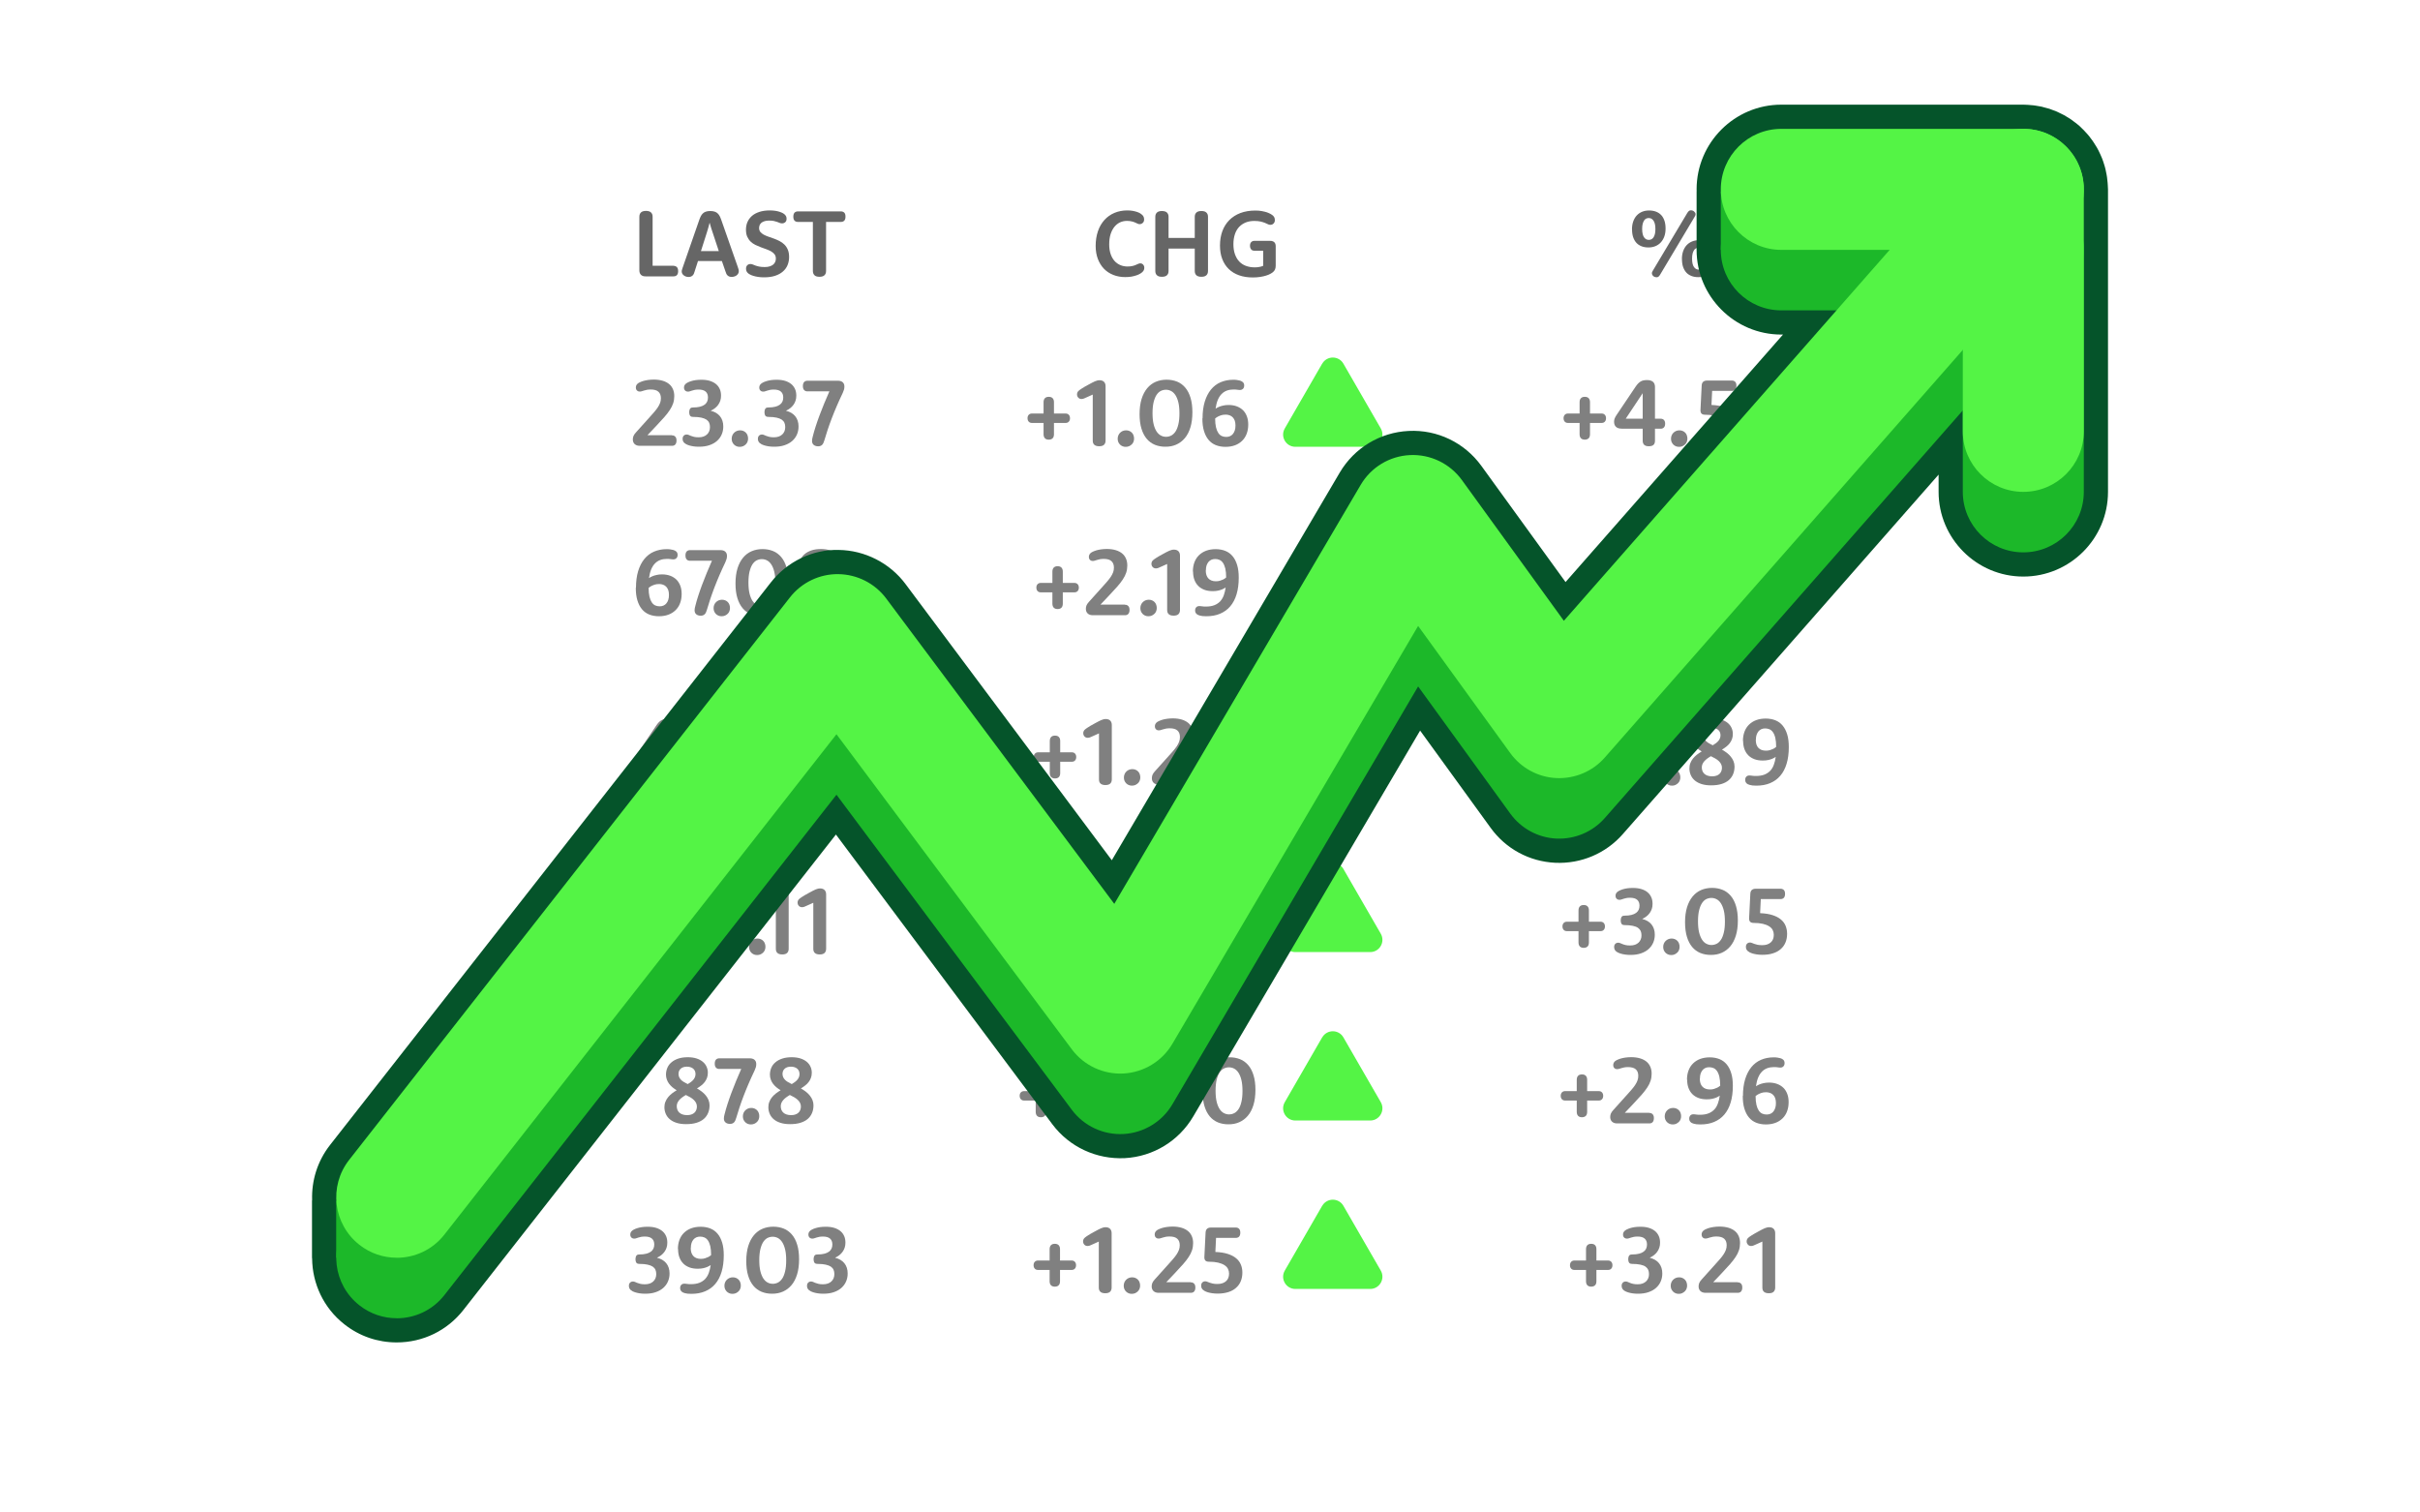 <?xml version="1.0" encoding="UTF-8"?>
<svg id="Expanded" xmlns="http://www.w3.org/2000/svg" viewBox="0 0 400 250">
  <defs>
    <style>
      .cls-1 {
        fill: #1cb829;
      }

      .cls-2 {
        fill: #666;
      }

      .cls-3 {
        fill: gray;
      }

      .cls-4 {
        fill: #54f445;
      }

      .cls-5 {
        fill: #05542a;
      }
    </style>
  </defs>
  <g>
    <g>
      <path class="cls-2" d="M111.32,43.94c.23,0,.42.07.56.21.14.14.21.36.21.66s-.07.52-.2.66c-.14.14-.32.21-.56.21h-4.66c-.32,0-.56-.09-.73-.26s-.26-.42-.26-.73v-8.87c0-.31.09-.54.27-.71.18-.17.45-.25.82-.25s.65.08.83.25c.18.17.27.4.27.71v8.11h3.48Z"/>
      <path class="cls-2" d="M114.85,44.77c-.06.18-.11.33-.16.46-.05.12-.12.22-.2.3-.07.07-.17.13-.28.18-.11.04-.25.07-.4.07-.14,0-.27-.02-.4-.06s-.25-.1-.36-.18-.2-.17-.27-.29c-.07-.11-.1-.25-.1-.39,0-.08.01-.17.04-.25s.06-.21.12-.38l2.74-7.88c.05-.12.09-.24.13-.34.04-.1.09-.19.13-.28s.09-.16.14-.23c.05-.07.11-.13.17-.2.14-.14.3-.24.5-.31s.45-.11.75-.11.55.04.75.11c.2.07.37.17.5.31.06.06.12.13.17.2.05.07.1.14.14.23s.09.18.13.28c.04.1.09.21.13.34l2.75,7.84c.06.18.1.31.12.39.02.08.03.16.03.23,0,.16-.04.3-.11.42-.07.12-.17.22-.28.3-.11.08-.24.14-.38.18s-.28.06-.41.06c-.15,0-.29-.02-.41-.07-.12-.05-.22-.11-.3-.2-.08-.08-.14-.17-.19-.29-.05-.11-.1-.26-.16-.44l-.56-1.62h-3.95l-.52,1.61ZM118.81,41.5l-1.02-3.08c-.07-.21-.14-.41-.2-.6s-.11-.35-.15-.5c-.05-.17-.1-.32-.13-.47h-.03c-.04.15-.08.3-.12.47-.04.15-.09.31-.14.5s-.11.38-.18.6l-.98,3.08h2.95Z"/>
      <path class="cls-2" d="M123.3,37.95c0-.45.08-.87.25-1.26.17-.39.42-.72.75-1.01s.74-.5,1.23-.66,1.06-.24,1.71-.24c.32,0,.62.02.88.06.27.04.5.09.71.16s.39.14.54.22c.15.08.26.17.35.25.11.11.19.23.23.33s.06.23.06.37c0,.24-.07.42-.21.55-.14.13-.32.2-.54.2-.13,0-.25-.02-.37-.07s-.25-.1-.41-.16c-.15-.06-.34-.11-.55-.16s-.48-.07-.79-.07c-.29,0-.54.03-.74.09-.21.06-.38.15-.52.25-.14.11-.24.24-.31.39-.06.15-.1.32-.1.5,0,.26.07.48.21.65.14.17.33.32.56.45.23.12.5.24.8.34s.6.21.91.32.61.25.91.4.56.35.8.58c.23.23.42.51.56.85.14.33.21.74.21,1.21s-.09.93-.26,1.34c-.17.41-.43.76-.78,1.06-.34.3-.77.53-1.29.7s-1.12.25-1.8.25c-.37,0-.69-.02-.99-.07-.29-.04-.55-.1-.78-.17s-.41-.14-.57-.23c-.15-.08-.27-.16-.35-.24-.11-.11-.19-.22-.23-.33s-.07-.24-.07-.39c0-.25.07-.43.21-.57s.32-.2.54-.2c.13,0,.25.03.37.08s.26.11.43.17c.17.06.37.12.61.17s.55.08.93.08c.32,0,.59-.04.82-.11.23-.07.42-.17.57-.29.15-.12.26-.27.34-.44.08-.17.11-.36.11-.56,0-.28-.07-.51-.21-.7s-.33-.34-.56-.48c-.23-.14-.5-.25-.79-.36s-.6-.21-.91-.33c-.31-.12-.61-.25-.91-.39s-.56-.33-.79-.55c-.23-.22-.42-.5-.56-.81s-.21-.7-.21-1.16Z"/>
      <path class="cls-2" d="M131.88,36.68c-.23,0-.42-.07-.55-.21-.14-.14-.2-.36-.2-.66s.07-.52.2-.66c.14-.14.32-.21.56-.21h7.1c.23,0,.42.07.56.21.14.14.2.36.2.66s-.07.52-.2.66c-.14.14-.32.21-.55.21h-2.46v8.11c0,.31-.09.54-.27.71s-.45.25-.82.25-.65-.08-.82-.25-.27-.4-.27-.71v-8.11h-2.46Z"/>
      <path class="cls-3" d="M111.08,71.96c.22,0,.4.07.54.22s.2.36.2.64-.07.5-.2.65-.31.22-.54.22h-5.34c-.36,0-.64-.1-.84-.29-.2-.19-.3-.45-.3-.77,0-.21.04-.41.12-.59.08-.18.21-.36.39-.56l1.88-2.09c.4-.44.74-.82,1.02-1.14.28-.33.52-.62.7-.89s.31-.53.4-.77.13-.5.13-.77c0-.47-.14-.83-.41-1.07-.27-.25-.7-.37-1.28-.37-.23,0-.43.02-.61.05-.18.04-.34.08-.48.12-.14.05-.27.09-.39.12-.11.04-.22.05-.33.05-.19,0-.34-.06-.46-.18-.12-.12-.18-.28-.18-.49,0-.23.08-.42.23-.58.09-.09.21-.18.38-.26s.36-.16.59-.23c.23-.07.49-.13.79-.17.29-.04.62-.07.96-.07.57,0,1.07.07,1.5.2.43.13.78.32,1.06.55s.49.53.63.86.21.71.21,1.12-.06.82-.18,1.18c-.12.36-.3.74-.55,1.11-.25.38-.55.78-.93,1.2s-.82.91-1.33,1.45l-1.45,1.53h4.03Z"/>
      <path class="cls-3" d="M115.48,72.28c.3,0,.56-.04.79-.12.23-.08.43-.2.59-.35.16-.15.28-.33.37-.54.08-.21.12-.43.12-.68s-.04-.5-.13-.7c-.09-.21-.24-.38-.45-.53-.21-.14-.5-.25-.86-.33-.36-.08-.82-.12-1.36-.12-.1,0-.19-.01-.25-.03-.07-.02-.12-.05-.17-.09-.07-.07-.13-.16-.16-.28-.03-.12-.05-.24-.05-.37s.02-.25.05-.38c.03-.12.09-.22.16-.29.04-.04.1-.07.16-.09.07-.02.15-.03.26-.03.45,0,.83-.04,1.14-.12.31-.08.57-.19.77-.34s.34-.32.43-.52c.09-.2.13-.42.13-.67,0-.42-.12-.74-.38-.97s-.65-.34-1.19-.34c-.23,0-.43.02-.6.05s-.33.08-.46.12c-.14.04-.26.08-.37.12s-.21.05-.31.05c-.19,0-.35-.06-.47-.18-.12-.12-.18-.28-.18-.49,0-.12.02-.23.06-.32s.1-.18.18-.26c.08-.08.2-.17.36-.25.16-.09.35-.16.57-.23.22-.07.48-.13.76-.17s.59-.06.93-.06c.55,0,1.02.06,1.43.19s.74.31,1.02.54c.27.23.47.51.61.83s.2.68.2,1.08c0,.29-.04.56-.12.81-.08.25-.2.48-.35.69-.15.21-.33.4-.54.56-.21.16-.43.3-.68.41v.02c.32.08.6.19.86.34.25.15.47.33.65.55.18.22.31.47.41.76s.14.61.14.96c0,.47-.09.91-.27,1.32-.18.41-.44.76-.78,1.06s-.76.53-1.26.7c-.5.17-1.07.25-1.71.25-.33,0-.62-.02-.89-.06-.26-.04-.5-.09-.7-.15s-.37-.13-.51-.2c-.14-.08-.24-.15-.32-.22-.09-.09-.17-.19-.21-.3-.05-.11-.07-.23-.07-.38,0-.22.06-.39.19-.52s.29-.19.48-.19c.11,0,.22.02.33.07s.24.1.38.16c.15.06.32.11.52.16s.46.07.76.07Z"/>
      <path class="cls-3" d="M120.94,72.51c0-.2.04-.38.11-.55s.17-.31.29-.43c.12-.12.27-.22.43-.29.17-.07.35-.11.55-.11s.37.03.54.1.3.16.42.28.21.26.27.43c.06.16.1.34.1.54s-.03.38-.1.55c-.07.17-.16.31-.29.43-.12.12-.27.21-.43.29-.17.07-.35.11-.55.11s-.38-.03-.54-.1c-.16-.07-.3-.16-.42-.28-.12-.12-.21-.26-.28-.42-.07-.16-.1-.34-.1-.54Z"/>
      <path class="cls-3" d="M127.92,72.28c.3,0,.56-.04.79-.12.23-.08.43-.2.59-.35.16-.15.28-.33.37-.54.08-.21.12-.43.12-.68s-.04-.5-.13-.7c-.09-.21-.24-.38-.45-.53-.21-.14-.5-.25-.86-.33-.36-.08-.82-.12-1.36-.12-.1,0-.19-.01-.25-.03-.07-.02-.12-.05-.17-.09-.07-.07-.13-.16-.16-.28-.03-.12-.05-.24-.05-.37s.02-.25.05-.38c.03-.12.09-.22.16-.29.04-.04.1-.07.16-.09.07-.02.15-.03.26-.03.45,0,.83-.04,1.14-.12.31-.08.57-.19.77-.34s.34-.32.43-.52c.09-.2.13-.42.13-.67,0-.42-.12-.74-.38-.97s-.65-.34-1.19-.34c-.23,0-.43.02-.6.05s-.33.08-.46.12c-.14.04-.26.08-.37.12s-.21.05-.31.05c-.19,0-.35-.06-.47-.18-.12-.12-.18-.28-.18-.49,0-.12.02-.23.06-.32s.1-.18.18-.26c.08-.08.2-.17.36-.25.16-.09.35-.16.57-.23.22-.07.48-.13.76-.17s.59-.06.93-.06c.55,0,1.02.06,1.43.19s.74.31,1.02.54c.27.23.47.51.61.83s.2.68.2,1.08c0,.29-.04.56-.12.81-.08.25-.2.48-.35.69-.15.21-.33.4-.54.56-.21.16-.43.3-.68.41v.02c.32.08.6.19.86.34.25.15.47.33.65.55.18.22.31.47.41.76s.14.61.14.96c0,.47-.09.91-.27,1.32-.18.41-.44.76-.78,1.06s-.76.53-1.26.7c-.5.17-1.07.25-1.71.25-.33,0-.62-.02-.89-.06-.26-.04-.5-.09-.7-.15s-.37-.13-.51-.2c-.14-.08-.24-.15-.32-.22-.09-.09-.17-.19-.21-.3-.05-.11-.07-.23-.07-.38,0-.22.06-.39.19-.52s.29-.19.48-.19c.11,0,.22.02.33.07s.24.1.38.16c.15.06.32.11.52.16s.46.07.76.07Z"/>
      <path class="cls-3" d="M133.46,64.69c-.23,0-.41-.07-.55-.22-.14-.15-.2-.37-.2-.66s.07-.52.2-.66.32-.22.55-.22h5.01c.19,0,.36.02.5.07s.25.11.34.2c.09.09.15.19.2.3.04.12.06.25.06.39,0,.18-.02.36-.07.52s-.12.35-.21.55c-.35.73-.68,1.45-.98,2.15-.3.7-.58,1.38-.83,2.04s-.48,1.29-.68,1.9c-.2.61-.38,1.19-.54,1.73-.05.17-.1.31-.16.44-.06.12-.13.23-.21.31-.08.08-.18.14-.29.18-.11.04-.23.06-.37.06-.15,0-.29-.02-.41-.06-.12-.04-.23-.09-.32-.17-.09-.07-.16-.17-.21-.28-.05-.11-.07-.24-.07-.39,0-.11.01-.22.03-.33.02-.11.05-.23.09-.38.12-.5.28-1.05.47-1.64.19-.59.4-1.2.64-1.84s.49-1.29.77-1.96c.28-.67.56-1.35.87-2.04h-3.62Z"/>
      <path class="cls-3" d="M105.12,97.14c0-1.04.12-1.95.36-2.74.24-.79.58-1.46,1.02-2,.44-.54.97-.95,1.6-1.22s1.32-.41,2.09-.41c.23,0,.44.01.62.04s.33.05.46.09c.13.04.24.08.32.13s.15.1.2.14c.07.07.13.15.16.24.04.09.05.2.05.32,0,.23-.07.41-.2.54-.13.12-.29.19-.49.19-.07,0-.14,0-.21-.01s-.15-.02-.23-.03c-.08-.01-.17-.02-.28-.03-.11,0-.23-.01-.37-.01-.39,0-.75.06-1.08.18s-.62.31-.87.56-.46.58-.63.98c-.17.4-.29.88-.37,1.45.16-.11.35-.21.56-.3.18-.08.41-.15.68-.21.27-.07.57-.1.92-.1.5,0,.96.08,1.36.23.4.15.74.37,1.02.64.28.28.49.62.64,1.02s.22.85.22,1.35c0,.56-.09,1.07-.26,1.52s-.42.84-.75,1.16c-.33.32-.72.57-1.18.74-.46.17-.99.26-1.57.26s-1.14-.1-1.61-.29c-.47-.19-.87-.48-1.2-.88-.33-.39-.57-.88-.75-1.47s-.26-1.28-.26-2.07ZM108.9,96.54c-.27,0-.5.03-.7.1s-.38.14-.53.22c-.17.09-.33.2-.46.31,0,.58.05,1.06.14,1.45.09.39.22.7.38.94.16.24.35.41.57.51.22.1.47.15.74.15.23,0,.44-.04.62-.12s.35-.2.48-.36c.14-.16.24-.36.32-.6.08-.24.11-.51.11-.82s-.04-.55-.11-.77c-.08-.22-.19-.41-.33-.56-.14-.15-.32-.27-.52-.34-.21-.08-.44-.12-.71-.12Z"/>
      <path class="cls-3" d="M114.05,92.69c-.23,0-.41-.07-.55-.22-.14-.15-.2-.37-.2-.66s.07-.52.2-.66.32-.22.55-.22h5.01c.19,0,.36.02.5.07s.25.11.34.2c.09.09.15.19.2.3.04.12.06.25.06.39,0,.18-.02.36-.07.52s-.12.35-.21.55c-.35.73-.68,1.45-.98,2.15-.3.7-.58,1.38-.83,2.04s-.48,1.29-.68,1.9c-.2.61-.38,1.19-.54,1.73-.05.17-.1.31-.16.44-.06.12-.13.23-.21.31-.08.08-.18.14-.29.18-.11.04-.23.06-.37.06-.15,0-.29-.02-.41-.06-.12-.04-.23-.09-.32-.17-.09-.07-.16-.17-.21-.28-.05-.11-.07-.24-.07-.39,0-.11.01-.22.03-.33.02-.11.05-.23.09-.38.12-.5.28-1.05.47-1.64.19-.59.4-1.2.64-1.84s.49-1.29.77-1.96c.28-.67.56-1.35.87-2.04h-3.62Z"/>
      <path class="cls-3" d="M117.95,100.51c0-.2.04-.38.11-.55s.17-.31.29-.43c.12-.12.27-.22.43-.29.17-.07.35-.11.55-.11s.37.03.54.1.3.16.42.28.21.26.27.43c.06.16.1.34.1.54s-.03.38-.1.55c-.07.17-.16.31-.29.43-.12.12-.27.21-.43.29-.17.07-.35.11-.55.11s-.38-.03-.54-.1c-.16-.07-.3-.16-.42-.28-.12-.12-.21-.26-.28-.42-.07-.16-.1-.34-.1-.54Z"/>
      <path class="cls-3" d="M121.57,96.45c0-.95.11-1.79.33-2.5.22-.71.53-1.3.93-1.78s.87-.83,1.41-1.06c.54-.23,1.14-.35,1.79-.35s1.21.11,1.74.32.97.55,1.35.99.67,1.01.87,1.68c.21.68.31,1.48.31,2.4s-.11,1.79-.33,2.5c-.22.71-.53,1.31-.93,1.78-.4.47-.87.82-1.41,1.06s-1.14.35-1.79.35-1.22-.11-1.74-.32c-.53-.22-.98-.55-1.35-.99s-.67-1.01-.87-1.68c-.21-.68-.31-1.48-.31-2.4ZM123.71,96.29c0,.72.06,1.33.18,1.82.12.5.29.9.49,1.21.21.31.44.53.71.67.27.14.55.21.85.21s.58-.07.85-.2c.27-.14.5-.36.71-.66s.36-.71.48-1.2c.12-.5.18-1.1.18-1.81s-.06-1.33-.18-1.82c-.12-.5-.29-.9-.49-1.21-.21-.31-.44-.53-.71-.67-.27-.14-.56-.21-.86-.21s-.58.07-.85.2c-.27.14-.5.36-.7.66-.2.31-.36.71-.48,1.2-.12.5-.18,1.1-.18,1.81Z"/>
      <path class="cls-3" d="M131.83,99.04c0-.33.05-.64.16-.91.1-.27.25-.52.43-.75.18-.23.4-.44.64-.63.24-.19.51-.37.8-.54-.25-.15-.48-.31-.7-.49-.22-.18-.4-.38-.56-.59-.16-.21-.28-.44-.37-.69-.09-.25-.14-.52-.14-.81,0-.41.08-.79.23-1.14.15-.35.38-.66.69-.91.3-.26.68-.46,1.13-.61.45-.15.97-.22,1.56-.22.54,0,1.02.07,1.43.2.41.13.76.32,1.04.55.28.23.49.51.63.82.14.31.21.64.21.99,0,.32-.05.6-.14.85-.09.25-.22.48-.38.69-.16.21-.35.4-.57.57-.22.17-.46.34-.71.49.28.16.55.33.8.52.25.19.47.41.66.64.19.23.34.48.45.75.11.27.17.57.17.88,0,.46-.08.89-.24,1.27-.16.38-.4.71-.72.99-.32.27-.72.48-1.21.63s-1.05.22-1.71.22c-.59,0-1.11-.07-1.56-.21-.45-.14-.82-.34-1.12-.59-.3-.25-.52-.55-.67-.89-.15-.34-.23-.72-.23-1.12ZM133.88,98.85c0,.22.04.42.11.6.07.18.18.33.32.46.14.13.32.23.53.3s.45.11.73.11.51-.03.71-.1c.2-.07.37-.16.51-.29.14-.12.24-.28.31-.45s.11-.37.11-.58-.05-.42-.14-.6c-.09-.18-.22-.35-.38-.5-.16-.15-.35-.3-.58-.43-.22-.13-.47-.26-.73-.38-.23.14-.44.27-.62.41-.19.14-.34.28-.47.43-.13.15-.23.31-.3.47s-.11.35-.11.55ZM134.17,93.5c0,.2.04.38.11.54.07.16.17.3.3.44.13.13.29.26.48.37.19.11.4.23.64.34.2-.12.38-.24.54-.36.16-.12.29-.25.4-.38s.19-.27.25-.43c.06-.15.09-.31.09-.49s-.03-.34-.09-.49c-.06-.15-.16-.28-.28-.39-.12-.11-.27-.19-.45-.25-.18-.06-.38-.09-.61-.09s-.41.03-.59.09-.32.14-.43.25c-.12.1-.21.23-.27.38-.06.15-.09.31-.09.48Z"/>
      <path class="cls-3" d="M106.17,126.85c-.42,0-.73-.1-.94-.3-.21-.2-.31-.48-.31-.84,0-.09,0-.18.02-.27.01-.08.04-.17.07-.25s.07-.17.12-.27c.05-.09.11-.2.19-.31l3.16-4.7c.14-.2.27-.38.41-.52.14-.14.28-.25.43-.34s.31-.15.48-.18.36-.05.56-.05c.44,0,.77.1.99.29s.33.48.33.85v5.25h.96c.22,0,.39.07.52.21.13.14.2.34.2.61s-.07.48-.2.62c-.13.14-.3.21-.52.21h-.96v1.98c0,.31-.08.54-.24.69-.16.15-.42.23-.78.23s-.6-.08-.76-.23-.25-.38-.25-.69v-1.98h-3.48ZM109.65,120.99l-2.8,4.21h2.8v-4.21Z"/>
      <path class="cls-3" d="M120.28,127.96c.22,0,.4.07.54.22s.2.36.2.64-.07.5-.2.65-.31.22-.54.22h-5.34c-.36,0-.64-.1-.84-.29-.2-.19-.3-.45-.3-.77,0-.21.04-.41.12-.59.08-.18.21-.36.39-.56l1.88-2.09c.4-.44.74-.82,1.02-1.14.28-.33.52-.62.7-.89s.31-.53.4-.77.13-.5.13-.77c0-.47-.14-.83-.41-1.07-.27-.25-.7-.37-1.28-.37-.23,0-.43.02-.61.05-.18.04-.34.08-.48.12-.14.05-.27.09-.39.12-.11.04-.22.05-.33.05-.19,0-.34-.06-.46-.18-.12-.12-.18-.28-.18-.49,0-.23.08-.42.23-.58.09-.09.21-.18.38-.26s.36-.16.59-.23c.23-.07.49-.13.79-.17.29-.04.62-.07.96-.07.57,0,1.07.07,1.5.2.43.13.78.32,1.06.55s.49.53.63.86.21.71.21,1.12-.06.82-.18,1.18c-.12.36-.3.74-.55,1.11-.25.38-.55.78-.93,1.2s-.82.91-1.33,1.45l-1.45,1.53h4.03Z"/>
      <path class="cls-3" d="M122.82,128.51c0-.2.04-.38.11-.55s.17-.31.29-.43c.12-.12.27-.22.43-.29.17-.07.35-.11.55-.11s.37.03.54.1.3.16.42.28.21.26.27.43c.06.16.1.34.1.54s-.03.38-.1.55c-.07.17-.16.31-.29.43-.12.12-.27.21-.43.29-.17.07-.35.11-.55.11s-.38-.03-.54-.1c-.16-.07-.3-.16-.42-.28-.12-.12-.21-.26-.28-.42-.07-.16-.1-.34-.1-.54Z"/>
      <path class="cls-3" d="M126.17,121.7c-.1.05-.19.09-.27.12-.08.03-.14.06-.2.08-.06.02-.12.04-.17.04-.05,0-.1.01-.16.01-.11,0-.21-.02-.3-.06-.09-.04-.17-.1-.23-.17-.07-.07-.11-.15-.15-.24-.03-.09-.05-.19-.05-.29,0-.22.08-.41.23-.56.1-.1.29-.25.57-.42.28-.18.63-.39,1.07-.62.24-.13.45-.24.63-.34s.34-.17.48-.23c.14-.06.27-.1.39-.13.12-.03.24-.04.36-.04.31,0,.56.09.73.26.17.17.26.42.26.73v8.98c0,.3-.09.53-.26.7-.17.16-.44.24-.8.24s-.62-.08-.8-.24-.26-.39-.26-.7v-7.6l-1.09.49Z"/>
      <path class="cls-3" d="M131.49,127.04c0-.33.05-.64.16-.91.1-.27.25-.52.43-.75.18-.23.4-.44.64-.63.24-.19.51-.37.8-.54-.25-.15-.48-.31-.7-.49-.22-.18-.4-.38-.56-.59-.16-.21-.28-.44-.37-.69-.09-.25-.14-.52-.14-.81,0-.41.08-.79.23-1.14.15-.35.38-.66.69-.91.3-.26.68-.46,1.13-.61.45-.15.97-.22,1.56-.22.54,0,1.02.07,1.43.2.41.13.76.32,1.04.55.28.23.49.51.63.82.14.31.21.64.21.99,0,.32-.05.6-.14.85-.09.25-.22.48-.38.69-.16.21-.35.4-.57.57-.22.17-.46.34-.71.49.28.16.55.33.8.52.25.19.47.41.66.64.19.23.34.48.45.75.11.27.17.57.17.88,0,.46-.08.89-.24,1.27-.16.38-.4.71-.72.99-.32.27-.72.48-1.21.63s-1.05.22-1.71.22c-.59,0-1.11-.07-1.56-.21-.45-.14-.82-.34-1.12-.59-.3-.25-.52-.55-.67-.89-.15-.34-.23-.72-.23-1.12ZM133.53,126.85c0,.22.04.42.11.6.07.18.18.33.32.46.14.13.32.23.53.3s.45.11.73.11.51-.03.71-.1c.2-.07.37-.16.51-.29.14-.12.24-.28.31-.45s.11-.37.11-.58-.05-.42-.14-.6c-.09-.18-.22-.35-.38-.5-.16-.15-.35-.3-.58-.43-.22-.13-.47-.26-.73-.38-.23.14-.44.27-.62.41-.19.14-.34.28-.47.43-.13.15-.23.31-.3.47s-.11.35-.11.55ZM133.82,121.5c0,.2.04.38.11.54.07.16.17.3.3.44.13.13.29.26.48.37.19.11.4.23.64.34.2-.12.38-.24.54-.36.16-.12.29-.25.4-.38s.19-.27.25-.43c.06-.15.09-.31.09-.49s-.03-.34-.09-.49c-.06-.15-.16-.28-.28-.39-.12-.11-.27-.19-.45-.25-.18-.06-.38-.09-.61-.09s-.41.03-.59.09-.32.14-.43.25c-.12.1-.21.23-.27.38-.06.15-.09.31-.09.48Z"/>
      <path class="cls-3" d="M109.41,156.28c.3,0,.56-.04.79-.12.23-.08.43-.2.59-.35.16-.15.28-.33.37-.54.08-.21.12-.43.12-.68s-.04-.5-.13-.7c-.09-.21-.24-.38-.45-.53-.21-.14-.5-.25-.86-.33-.36-.08-.82-.12-1.36-.12-.1,0-.19-.01-.25-.03-.07-.02-.12-.05-.17-.09-.07-.07-.13-.16-.16-.28-.03-.12-.05-.24-.05-.37s.02-.25.05-.38c.03-.12.09-.22.16-.29.04-.04.1-.07.16-.09.07-.02.15-.03.26-.03.45,0,.83-.04,1.14-.12.31-.08.57-.19.77-.34s.34-.32.43-.52c.09-.2.13-.42.13-.67,0-.42-.12-.74-.38-.97s-.65-.34-1.19-.34c-.23,0-.43.02-.6.05s-.33.08-.46.12c-.14.04-.26.08-.37.12s-.21.05-.31.05c-.19,0-.35-.06-.47-.18-.12-.12-.18-.28-.18-.49,0-.12.02-.23.06-.32s.1-.18.18-.26c.08-.08.2-.17.36-.25.16-.09.35-.16.57-.23.22-.07.48-.13.76-.17s.59-.06.93-.06c.55,0,1.02.06,1.43.19s.74.31,1.02.54c.27.23.47.51.61.83s.2.68.2,1.08c0,.29-.04.56-.12.81-.08.25-.2.48-.35.69-.15.21-.33.4-.54.56-.21.16-.43.3-.68.41v.02c.32.08.6.19.86.34.25.15.47.33.65.55.18.22.31.47.41.76s.14.61.14.96c0,.47-.09.91-.27,1.32-.18.41-.44.76-.78,1.06s-.76.53-1.26.7c-.5.17-1.07.25-1.71.25-.33,0-.62-.02-.89-.06-.26-.04-.5-.09-.7-.15s-.37-.13-.51-.2c-.14-.08-.24-.15-.32-.22-.09-.09-.17-.19-.21-.3-.05-.11-.07-.23-.07-.38,0-.22.06-.39.19-.52s.29-.19.48-.19c.11,0,.22.02.33.07s.24.1.38.16c.15.06.32.11.52.16s.46.07.76.07Z"/>
      <path class="cls-3" d="M114.85,155.04c0-.33.05-.64.16-.91.1-.27.25-.52.43-.75.18-.23.4-.44.64-.63.24-.19.51-.37.8-.54-.25-.15-.48-.31-.7-.49-.22-.18-.4-.38-.56-.59-.16-.21-.28-.44-.37-.69-.09-.25-.14-.52-.14-.81,0-.41.08-.79.23-1.14.15-.35.38-.66.69-.91.3-.26.68-.46,1.13-.61.45-.15.97-.22,1.56-.22.54,0,1.02.07,1.43.2.41.13.76.32,1.04.55.28.23.49.51.63.82.14.31.21.64.21.99,0,.32-.05.6-.14.85-.09.25-.22.48-.38.69-.16.21-.35.4-.57.57-.22.17-.46.34-.71.49.28.16.55.33.8.52.25.19.47.41.66.64.19.23.34.48.45.75.11.27.17.57.17.88,0,.46-.08.89-.24,1.27-.16.38-.4.71-.72.99-.32.27-.72.48-1.21.63s-1.05.22-1.71.22c-.59,0-1.11-.07-1.56-.21-.45-.14-.82-.34-1.12-.59-.3-.25-.52-.55-.67-.89-.15-.34-.23-.72-.23-1.12ZM116.89,154.85c0,.22.04.42.11.6.07.18.18.33.32.46.14.13.32.23.53.3s.45.11.73.11.51-.03.71-.1c.2-.07.37-.16.51-.29.14-.12.24-.28.31-.45s.11-.37.11-.58-.05-.42-.14-.6c-.09-.18-.22-.35-.38-.5-.16-.15-.35-.3-.58-.43-.22-.13-.47-.26-.73-.38-.23.14-.44.27-.62.41-.19.14-.34.28-.47.43-.13.15-.23.31-.3.47s-.11.35-.11.55ZM117.18,149.5c0,.2.04.38.11.54.07.16.17.3.3.44.13.13.29.26.48.37.19.11.4.23.64.34.2-.12.38-.24.54-.36.16-.12.29-.25.4-.38s.19-.27.25-.43c.06-.15.09-.31.09-.49s-.03-.34-.09-.49c-.06-.15-.16-.28-.28-.39-.12-.11-.27-.19-.45-.25-.18-.06-.38-.09-.61-.09s-.41.03-.59.09-.32.14-.43.25c-.12.1-.21.23-.27.38-.06.15-.09.31-.09.48Z"/>
      <path class="cls-3" d="M123.81,156.51c0-.2.04-.38.11-.55s.17-.31.29-.43c.12-.12.27-.22.43-.29.17-.07.35-.11.55-.11s.37.03.54.1.3.16.42.28.21.26.27.43c.06.16.1.34.1.54s-.03.38-.1.55c-.07.17-.16.31-.29.43-.12.12-.27.21-.43.29-.17.07-.35.11-.55.11s-.38-.03-.54-.1c-.16-.07-.3-.16-.42-.28-.12-.12-.21-.26-.28-.42-.07-.16-.1-.34-.1-.54Z"/>
      <path class="cls-3" d="M127.17,149.7c-.1.05-.19.09-.27.12-.08.03-.14.06-.2.08-.06.02-.12.04-.17.04-.05,0-.1.01-.16.01-.11,0-.21-.02-.3-.06-.09-.04-.17-.1-.23-.17-.07-.07-.11-.15-.15-.24-.03-.09-.05-.19-.05-.29,0-.22.08-.41.23-.56.1-.1.29-.25.57-.42.28-.18.63-.39,1.07-.62.24-.13.45-.24.63-.34s.34-.17.48-.23c.14-.06.27-.1.39-.13.12-.03.24-.04.36-.04.31,0,.56.09.73.26.17.17.26.42.26.73v8.98c0,.3-.09.53-.26.7-.17.16-.44.24-.8.24s-.62-.08-.8-.24-.26-.39-.26-.7v-7.6l-1.09.49Z"/>
      <path class="cls-3" d="M133.36,149.7c-.1.05-.19.09-.27.12-.08.03-.14.06-.2.08-.06.02-.12.04-.17.04-.05,0-.1.01-.16.01-.11,0-.21-.02-.3-.06-.09-.04-.17-.1-.23-.17-.07-.07-.11-.15-.15-.24-.03-.09-.05-.19-.05-.29,0-.22.08-.41.23-.56.1-.1.29-.25.57-.42.28-.18.63-.39,1.07-.62.24-.13.45-.24.63-.34s.34-.17.48-.23c.14-.06.27-.1.39-.13.12-.03.24-.04.36-.04.31,0,.56.09.73.26.17.17.26.42.26.73v8.98c0,.3-.09.53-.26.7-.17.16-.44.24-.8.24s-.62-.08-.8-.24-.26-.39-.26-.7v-7.6l-1.09.49Z"/>
      <path class="cls-3" d="M109.82,183.04c0-.33.05-.64.16-.91.1-.27.25-.52.43-.75.18-.23.4-.44.64-.63.24-.19.51-.37.8-.54-.25-.15-.48-.31-.7-.49-.22-.18-.4-.38-.56-.59-.16-.21-.28-.44-.37-.69-.09-.25-.14-.52-.14-.81,0-.41.08-.79.23-1.14.15-.35.38-.66.69-.91.3-.26.68-.46,1.13-.61.45-.15.97-.22,1.56-.22.54,0,1.02.07,1.43.2.41.13.76.32,1.04.55.28.23.49.51.63.82.14.31.21.64.21.99,0,.32-.05.6-.14.85-.09.25-.22.48-.38.69-.16.21-.35.4-.57.57-.22.17-.46.34-.71.49.28.16.55.33.8.52.25.19.47.41.66.64.19.23.34.48.45.75.11.27.17.57.17.88,0,.46-.08.89-.24,1.27-.16.38-.4.71-.72.99-.32.27-.72.48-1.21.63s-1.05.22-1.71.22c-.59,0-1.11-.07-1.56-.21-.45-.14-.82-.34-1.12-.59-.3-.25-.52-.55-.67-.89-.15-.34-.23-.72-.23-1.12ZM111.86,182.85c0,.22.04.42.11.6.07.18.18.33.32.46.14.13.32.23.53.3s.45.11.73.11.51-.03.71-.1c.2-.07.37-.16.51-.29.14-.12.24-.28.31-.45s.11-.37.11-.58-.05-.42-.14-.6c-.09-.18-.22-.35-.38-.5-.16-.15-.35-.3-.58-.43-.22-.13-.47-.26-.73-.38-.23.14-.44.27-.62.41-.19.14-.34.28-.47.43-.13.15-.23.31-.3.47s-.11.35-.11.55ZM112.15,177.5c0,.2.04.38.11.54.07.16.17.3.3.44.13.13.29.26.48.37.19.11.4.23.64.34.2-.12.38-.24.54-.36.16-.12.29-.25.4-.38s.19-.27.25-.43c.06-.15.09-.31.09-.49s-.03-.34-.09-.49c-.06-.15-.16-.28-.28-.39-.12-.11-.27-.19-.45-.25-.18-.06-.38-.09-.61-.09s-.41.03-.59.09-.32.14-.43.25c-.12.1-.21.23-.27.38-.06.15-.09.31-.09.48Z"/>
      <path class="cls-3" d="M118.89,176.69c-.23,0-.41-.07-.55-.22-.14-.15-.2-.37-.2-.66s.07-.52.2-.66.32-.22.55-.22h5.01c.19,0,.36.02.5.07s.25.11.34.2c.09.09.15.19.2.3.04.12.06.25.06.39,0,.18-.02.36-.07.52s-.12.35-.21.55c-.35.73-.68,1.45-.98,2.15-.3.7-.58,1.38-.83,2.04s-.48,1.29-.68,1.9c-.2.61-.38,1.19-.54,1.73-.05.17-.1.31-.16.44-.06.12-.13.23-.21.31-.08.08-.18.14-.29.18-.11.04-.23.06-.37.06-.15,0-.29-.02-.41-.06-.12-.04-.23-.09-.32-.17-.09-.07-.16-.17-.21-.28-.05-.11-.07-.24-.07-.39,0-.11.01-.22.03-.33.02-.11.05-.23.09-.38.12-.5.28-1.05.47-1.64.19-.59.4-1.2.64-1.84s.49-1.29.77-1.96c.28-.67.56-1.35.87-2.04h-3.62Z"/>
      <path class="cls-3" d="M122.79,184.51c0-.2.04-.38.11-.55s.17-.31.29-.43c.12-.12.27-.22.43-.29.17-.07.35-.11.55-.11s.37.03.54.1.3.16.42.28.21.26.27.43c.06.16.1.34.1.54s-.03.38-.1.55c-.07.17-.16.31-.29.43-.12.12-.27.21-.43.29-.17.07-.35.11-.55.11s-.38-.03-.54-.1c-.16-.07-.3-.16-.42-.28-.12-.12-.21-.26-.28-.42-.07-.16-.1-.34-.1-.54Z"/>
      <path class="cls-3" d="M127,183.04c0-.33.05-.64.16-.91.1-.27.25-.52.43-.75.18-.23.4-.44.64-.63.24-.19.51-.37.8-.54-.25-.15-.48-.31-.7-.49-.22-.18-.4-.38-.56-.59-.16-.21-.28-.44-.37-.69-.09-.25-.14-.52-.14-.81,0-.41.08-.79.23-1.14.15-.35.38-.66.69-.91.3-.26.68-.46,1.13-.61.45-.15.97-.22,1.56-.22.54,0,1.02.07,1.43.2.41.13.76.32,1.04.55.28.23.49.51.63.82.14.31.21.64.21.99,0,.32-.05.6-.14.85-.09.25-.22.48-.38.69-.16.21-.35.4-.57.57-.22.17-.46.34-.71.49.28.16.55.33.8.52.25.19.47.41.66.64.19.23.34.48.45.75.11.27.17.57.17.88,0,.46-.08.89-.24,1.27-.16.38-.4.71-.72.99-.32.27-.72.48-1.21.63s-1.05.22-1.71.22c-.59,0-1.11-.07-1.56-.21-.45-.14-.82-.34-1.12-.59-.3-.25-.52-.55-.67-.89-.15-.34-.23-.72-.23-1.12ZM129.05,182.85c0,.22.04.42.11.6.07.18.18.33.32.46.14.13.32.23.53.3s.45.11.73.11.51-.03.71-.1c.2-.07.37-.16.51-.29.14-.12.24-.28.31-.45s.11-.37.11-.58-.05-.42-.14-.6c-.09-.18-.22-.35-.38-.5-.16-.15-.35-.3-.58-.43-.22-.13-.47-.26-.73-.38-.23.14-.44.27-.62.41-.19.14-.34.28-.47.43-.13.15-.23.31-.3.47s-.11.35-.11.55ZM129.34,177.5c0,.2.04.38.11.54.07.16.17.3.3.44.13.13.29.26.48.37.19.11.4.23.64.34.2-.12.38-.24.54-.36.16-.12.29-.25.4-.38s.19-.27.25-.43c.06-.15.09-.31.09-.49s-.03-.34-.09-.49c-.06-.15-.16-.28-.28-.39-.12-.11-.27-.19-.45-.25-.18-.06-.38-.09-.61-.09s-.41.03-.59.09-.32.14-.43.25c-.12.1-.21.23-.27.38-.06.15-.09.31-.09.48Z"/>
      <path class="cls-3" d="M106.6,212.28c.3,0,.56-.04.79-.12.23-.08.43-.2.59-.35.16-.15.28-.33.37-.54.08-.21.12-.43.12-.68s-.04-.5-.13-.7c-.09-.21-.24-.38-.45-.53-.21-.14-.5-.25-.86-.33-.36-.08-.82-.12-1.36-.12-.1,0-.19-.01-.25-.03-.07-.02-.12-.05-.17-.09-.07-.07-.13-.16-.16-.28-.03-.12-.05-.24-.05-.37s.02-.25.05-.38c.03-.12.09-.22.16-.29.04-.04.1-.07.16-.09.07-.02.15-.03.26-.03.45,0,.83-.04,1.14-.12.31-.08.57-.19.77-.34s.34-.32.43-.52c.09-.2.13-.42.13-.67,0-.42-.12-.74-.38-.97s-.65-.34-1.19-.34c-.23,0-.43.02-.6.05s-.33.08-.46.12c-.14.04-.26.08-.37.12s-.21.05-.31.05c-.19,0-.35-.06-.47-.18-.12-.12-.18-.28-.18-.49,0-.12.02-.23.06-.32s.1-.18.18-.26c.08-.08.2-.17.36-.25.16-.09.35-.16.57-.23.22-.07.48-.13.76-.17s.59-.06.93-.06c.55,0,1.02.06,1.43.19s.74.31,1.02.54c.27.23.47.51.61.83s.2.68.2,1.08c0,.29-.04.56-.12.81-.08.25-.2.48-.35.69-.15.21-.33.4-.54.56-.21.16-.43.3-.68.41v.02c.32.08.6.19.86.34.25.15.47.33.65.55.18.22.31.47.41.76s.14.61.14.96c0,.47-.09.91-.27,1.32-.18.41-.44.76-.78,1.06s-.76.53-1.26.7c-.5.17-1.07.25-1.71.25-.33,0-.62-.02-.89-.06-.26-.04-.5-.09-.7-.15s-.37-.13-.51-.2c-.14-.08-.24-.15-.32-.22-.09-.09-.17-.19-.21-.3-.05-.11-.07-.23-.07-.38,0-.22.06-.39.19-.52s.29-.19.48-.19c.11,0,.22.02.33.07s.24.1.38.16c.15.06.32.11.52.16s.46.07.76.07Z"/>
      <path class="cls-3" d="M112.05,206.45c0-.56.09-1.07.26-1.52s.42-.84.75-1.16c.33-.32.72-.57,1.18-.74.46-.17.99-.26,1.57-.26s1.14.1,1.61.29c.47.19.87.48,1.2.88.33.39.57.88.75,1.47s.26,1.28.26,2.07c0,1.04-.12,1.95-.36,2.75s-.59,1.46-1.05,2-1.02.94-1.69,1.22c-.67.28-1.42.41-2.27.41-.24,0-.45-.01-.63-.03s-.33-.05-.46-.09c-.13-.04-.23-.08-.32-.12-.08-.05-.15-.1-.2-.15-.07-.07-.13-.15-.17-.24s-.06-.2-.06-.33c0-.23.07-.41.2-.54s.3-.18.5-.18c.07,0,.14,0,.21.01s.15.02.23.03c.08.01.18.02.28.03.1,0,.23.01.37.01.55,0,1.02-.08,1.4-.23s.7-.37.96-.64c.25-.28.45-.61.59-1s.24-.82.31-1.29c-.16.11-.35.22-.56.31-.18.08-.41.15-.67.21s-.57.09-.91.09c-.51,0-.97-.07-1.37-.22-.4-.15-.74-.36-1.02-.64-.28-.28-.49-.62-.64-1.02s-.22-.85-.22-1.35ZM114.17,206.29c0,.29.04.55.11.77.08.22.18.41.33.56.14.15.32.27.52.34.21.08.44.12.71.12s.49-.03.7-.1c.21-.07.38-.14.54-.21.17-.09.33-.2.46-.32,0-.59-.05-1.09-.14-1.48-.1-.39-.23-.71-.39-.94s-.36-.4-.58-.49c-.22-.1-.46-.14-.71-.14-.23,0-.44.04-.62.12s-.35.2-.48.36c-.14.16-.24.36-.32.59-.08.24-.11.51-.11.82Z"/>
      <path class="cls-3" d="M119.74,212.51c0-.2.04-.38.11-.55s.17-.31.29-.43c.12-.12.27-.22.43-.29.17-.07.35-.11.55-.11s.37.03.54.1.3.16.42.28.21.26.27.43c.06.16.1.34.1.54s-.03.38-.1.55c-.07.17-.16.31-.29.43-.12.12-.27.21-.43.29-.17.07-.35.11-.55.11s-.38-.03-.54-.1c-.16-.07-.3-.16-.42-.28-.12-.12-.21-.26-.28-.42-.07-.16-.1-.34-.1-.54Z"/>
      <path class="cls-3" d="M123.35,208.45c0-.95.11-1.79.33-2.5.22-.71.53-1.3.93-1.78s.87-.83,1.41-1.06c.54-.23,1.14-.35,1.79-.35s1.21.11,1.74.32.97.55,1.35.99.67,1.01.87,1.68c.21.68.31,1.48.31,2.4s-.11,1.79-.33,2.5c-.22.71-.53,1.31-.93,1.78-.4.47-.87.82-1.41,1.06s-1.14.35-1.79.35-1.22-.11-1.74-.32c-.53-.22-.98-.55-1.35-.99s-.67-1.01-.87-1.68c-.21-.68-.31-1.48-.31-2.4ZM125.5,208.29c0,.72.06,1.33.18,1.82.12.5.29.9.49,1.21.21.31.44.53.71.67.27.14.55.21.85.21s.58-.07.85-.2c.27-.14.5-.36.71-.66s.36-.71.48-1.2c.12-.5.18-1.1.18-1.81s-.06-1.33-.18-1.82c-.12-.5-.29-.9-.49-1.21-.21-.31-.44-.53-.71-.67-.27-.14-.56-.21-.86-.21s-.58.07-.85.2c-.27.14-.5.36-.7.66-.2.31-.36.71-.48,1.2-.12.5-.18,1.1-.18,1.81Z"/>
      <path class="cls-3" d="M136.04,212.28c.3,0,.56-.04.79-.12.23-.08.43-.2.59-.35.16-.15.28-.33.37-.54.08-.21.12-.43.12-.68s-.04-.5-.13-.7c-.09-.21-.24-.38-.45-.53-.21-.14-.5-.25-.86-.33-.36-.08-.82-.12-1.36-.12-.1,0-.19-.01-.25-.03-.07-.02-.12-.05-.17-.09-.07-.07-.13-.16-.16-.28-.03-.12-.05-.24-.05-.37s.02-.25.05-.38c.03-.12.09-.22.16-.29.04-.04.1-.07.16-.09.07-.02.15-.03.26-.03.45,0,.83-.04,1.14-.12.31-.08.57-.19.77-.34s.34-.32.43-.52c.09-.2.13-.42.13-.67,0-.42-.12-.74-.38-.97s-.65-.34-1.19-.34c-.23,0-.43.02-.6.05s-.33.08-.46.12c-.14.04-.26.08-.37.12s-.21.05-.31.05c-.19,0-.35-.06-.47-.18-.12-.12-.18-.28-.18-.49,0-.12.02-.23.06-.32s.1-.18.18-.26c.08-.08.2-.17.36-.25.16-.09.35-.16.57-.23.22-.07.48-.13.76-.17s.59-.06.93-.06c.55,0,1.02.06,1.43.19s.74.31,1.02.54c.27.23.47.51.61.83s.2.68.2,1.08c0,.29-.04.56-.12.81-.08.25-.2.48-.35.69-.15.21-.33.4-.54.56-.21.16-.43.3-.68.41v.02c.32.08.6.19.86.34.25.15.47.33.65.55.18.22.31.47.41.76s.14.61.14.96c0,.47-.09.91-.27,1.32-.18.41-.44.76-.78,1.06s-.76.53-1.26.7c-.5.17-1.07.25-1.71.25-.33,0-.62-.02-.89-.06-.26-.04-.5-.09-.7-.15s-.37-.13-.51-.2c-.14-.08-.24-.15-.32-.22-.09-.09-.17-.19-.21-.3-.05-.11-.07-.23-.07-.38,0-.22.06-.39.19-.52s.29-.19.48-.19c.11,0,.22.02.33.07s.24.1.38.16c.15.06.32.11.52.16s.46.07.76.07Z"/>
    </g>
    <g>
      <path class="cls-2" d="M269.75,37.92c0-.5.07-.94.21-1.33s.33-.71.58-.98.55-.47.89-.61.73-.21,1.14-.21.8.06,1.14.19.62.31.86.56.41.56.54.93.19.81.19,1.31-.07.94-.21,1.32-.34.71-.59.98-.55.47-.89.61-.73.21-1.14.21-.8-.06-1.13-.19-.62-.31-.85-.56-.41-.56-.54-.93-.19-.81-.19-1.31ZM271.43,37.84c0,.34.03.62.09.86s.14.42.25.56.22.24.35.3.27.09.41.09.28-.03.41-.09.25-.16.35-.3.18-.33.24-.55.09-.51.09-.85-.03-.62-.09-.86-.14-.42-.25-.56-.22-.25-.35-.31-.27-.09-.42-.09-.28.03-.41.09-.25.16-.34.3-.18.33-.24.56-.09.51-.09.85ZM278.92,35.16c.07-.12.15-.21.24-.29s.2-.11.34-.11c.09,0,.18.02.27.05s.17.08.24.14.13.13.18.21.07.17.07.26c0,.07-.01.13-.04.2s-.06.14-.11.21l-5.73,9.6c-.07.12-.15.21-.24.29s-.2.11-.34.11c-.09,0-.19-.02-.28-.05s-.17-.08-.24-.14-.13-.13-.17-.21-.07-.17-.07-.26c0-.07.01-.14.04-.2s.06-.14.11-.22l5.73-9.6ZM278,42.83c0-.5.07-.94.21-1.33s.33-.71.58-.98.55-.47.89-.61.73-.21,1.14-.21.8.06,1.14.19.62.31.86.56.41.56.54.93.19.81.19,1.31-.07.94-.21,1.32-.34.71-.59.98-.55.47-.89.61-.73.21-1.14.21-.8-.06-1.13-.19-.62-.31-.85-.56-.41-.56-.54-.93-.19-.81-.19-1.31ZM279.68,42.75c0,.34.03.62.09.86s.14.42.25.56.22.24.35.3.27.09.41.09.28-.03.41-.09.25-.16.35-.3.18-.33.24-.55.09-.51.09-.85-.03-.62-.09-.86-.14-.42-.25-.56-.22-.25-.35-.31-.27-.09-.42-.09-.28.03-.41.09-.25.16-.34.3-.18.33-.24.56-.09.51-.09.85Z"/>
      <path class="cls-3" d="M259.18,69.91c-.23,0-.41-.07-.54-.21s-.2-.33-.2-.57.07-.43.2-.57.31-.21.54-.21h1.91v-1.86c0-.31.08-.53.23-.68s.36-.22.63-.22.48.07.63.22.23.37.23.68v1.86h1.91c.23,0,.41.07.54.21s.2.33.2.57-.07.43-.2.57-.31.21-.54.21h-1.91v1.86c0,.31-.08.54-.23.68s-.36.22-.63.22-.48-.07-.63-.22-.23-.38-.23-.68v-1.86h-1.91Z"/>
      <path class="cls-3" d="M268.04,70.85c-.42,0-.73-.1-.94-.3s-.31-.48-.31-.84c0-.09,0-.18.02-.27s.04-.17.07-.25.07-.17.12-.27.11-.2.19-.31l3.16-4.7c.14-.2.27-.38.41-.52s.28-.25.43-.34.31-.15.48-.18.36-.05.56-.05c.44,0,.77.1.99.29s.33.48.33.85v5.25h.96c.22,0,.39.07.52.21s.2.34.2.61-.07.48-.2.62-.3.21-.52.21h-.96v1.98c0,.31-.08.54-.24.69s-.42.23-.78.23-.6-.08-.76-.23-.25-.38-.25-.69v-1.98h-3.48ZM271.52,64.99l-2.8,4.21h2.8v-4.21Z"/>
      <path class="cls-3" d="M276.2,72.51c0-.2.04-.38.11-.55s.17-.31.29-.43.27-.22.43-.29.35-.11.55-.11.37.03.54.1.3.16.42.28.21.26.27.43.1.34.1.54-.03.38-.1.55-.16.31-.29.43-.27.21-.43.29-.35.11-.55.11-.38-.03-.54-.1-.3-.16-.42-.28-.21-.26-.28-.42-.1-.34-.1-.54Z"/>
      <path class="cls-3" d="M282.91,66.94c.79.03,1.47.14,2.03.32.56.18,1.02.42,1.38.72s.62.65.78,1.05c.16.4.25.84.25,1.32,0,.52-.09.99-.26,1.41s-.43.79-.78,1.1c-.34.31-.77.55-1.28.71-.51.17-1.09.25-1.76.25-.33,0-.63-.02-.9-.06s-.5-.09-.71-.15c-.2-.06-.37-.13-.51-.2-.14-.08-.24-.15-.32-.22-.09-.09-.17-.19-.22-.3s-.07-.24-.07-.39c0-.22.06-.39.19-.52s.29-.19.48-.19c.11,0,.23.02.33.07s.23.1.38.15.33.11.53.15.46.07.78.07.58-.04.82-.12.44-.2.61-.35.29-.33.37-.54.12-.45.12-.71c0-.28-.06-.54-.18-.78s-.32-.45-.59-.62-.61-.31-1.04-.41-.93-.15-1.53-.15c-.27,0-.46-.07-.58-.2s-.17-.33-.16-.59l.2-4.02c.01-.28.09-.49.24-.63.15-.14.37-.21.65-.21h4.11c.22,0,.4.07.54.21s.2.36.2.64-.07.51-.2.65-.32.21-.54.21h-3.27l-.11,2.29Z"/>
      <path class="cls-3" d="M291.17,72.28c.3,0,.56-.04.79-.12s.43-.2.59-.35.28-.33.37-.54.12-.43.12-.68-.04-.5-.13-.7-.24-.38-.45-.53-.5-.25-.86-.33-.82-.12-1.36-.12c-.1,0-.19-.01-.25-.03s-.12-.05-.17-.09c-.07-.07-.13-.16-.16-.28s-.05-.24-.05-.37.02-.25.05-.38.09-.22.16-.29c.04-.04.1-.07.16-.09s.15-.03.26-.03c.45,0,.83-.04,1.14-.12s.57-.19.77-.34.34-.32.43-.52.13-.42.13-.67c0-.42-.12-.74-.38-.97s-.65-.34-1.19-.34c-.23,0-.43.02-.6.05s-.33.08-.46.12-.26.08-.37.12-.21.05-.31.05c-.19,0-.35-.06-.47-.18s-.18-.28-.18-.49c0-.12.02-.23.06-.32s.1-.18.18-.26c.08-.08.2-.17.36-.25s.35-.16.57-.23.48-.13.76-.17.59-.06.93-.06c.55,0,1.02.06,1.43.19s.75.31,1.02.54.47.51.61.83.2.68.2,1.08c0,.29-.04.56-.12.81s-.2.48-.35.69-.33.4-.54.56-.43.3-.68.41v.02c.32.08.6.19.86.34s.47.33.65.55.31.47.41.76.14.61.14.96c0,.47-.09.91-.27,1.32s-.44.76-.78,1.06-.76.53-1.26.7-1.07.25-1.71.25c-.33,0-.62-.02-.89-.06s-.5-.09-.7-.15-.37-.13-.51-.2-.24-.15-.32-.22c-.09-.09-.17-.19-.21-.3s-.07-.23-.07-.38c0-.22.06-.39.19-.52s.29-.19.48-.19c.11,0,.22.02.33.07s.24.1.38.16.32.11.52.16.46.07.76.07Z"/>
      <path class="cls-3" d="M259.81,97.91c-.23,0-.41-.07-.54-.21s-.2-.33-.2-.57.07-.43.2-.57.31-.21.54-.21h1.91v-1.86c0-.31.08-.53.23-.68s.36-.22.63-.22.48.07.63.22.23.37.23.68v1.86h1.91c.23,0,.41.07.54.21s.2.33.2.57-.07.43-.2.57-.31.21-.54.21h-1.91v1.86c0,.31-.08.54-.23.68s-.36.22-.63.22-.48-.07-.63-.22-.23-.38-.23-.68v-1.86h-1.91Z"/>
      <path class="cls-3" d="M270.25,100.28c.3,0,.56-.04.79-.12s.43-.2.59-.35.28-.33.37-.54.12-.43.12-.68-.04-.5-.13-.7-.24-.38-.45-.53-.5-.25-.86-.33-.82-.12-1.36-.12c-.1,0-.19-.01-.25-.03s-.12-.05-.17-.09c-.07-.07-.13-.16-.16-.28s-.05-.24-.05-.37.02-.25.05-.38.09-.22.16-.29c.04-.04.1-.07.16-.09s.15-.03.26-.03c.45,0,.83-.04,1.14-.12s.57-.19.77-.34.34-.32.43-.52.13-.42.13-.67c0-.42-.12-.74-.38-.97s-.65-.34-1.19-.34c-.23,0-.43.02-.6.05s-.33.08-.46.12-.26.08-.37.12-.21.05-.31.05c-.19,0-.35-.06-.47-.18s-.18-.28-.18-.49c0-.12.02-.23.06-.32s.1-.18.18-.26c.08-.08.2-.17.36-.25s.35-.16.57-.23.48-.13.76-.17.59-.06.93-.06c.55,0,1.02.06,1.43.19s.75.31,1.02.54.47.51.61.83.2.68.2,1.08c0,.29-.04.56-.12.81s-.2.48-.35.69-.33.4-.54.56-.43.3-.68.41v.02c.32.08.6.19.86.34s.47.33.65.55.31.47.41.76.14.61.14.96c0,.47-.09.91-.27,1.32s-.44.76-.78,1.06-.76.53-1.26.7-1.07.25-1.71.25c-.33,0-.62-.02-.89-.06s-.5-.09-.7-.15-.37-.13-.51-.2-.24-.15-.32-.22c-.09-.09-.17-.19-.21-.3s-.07-.23-.07-.38c0-.22.06-.39.19-.52s.29-.19.48-.19c.11,0,.22.02.33.07s.24.1.38.16.32.11.52.16.46.07.76.07Z"/>
      <path class="cls-3" d="M275.71,100.51c0-.2.04-.38.11-.55s.17-.31.29-.43.27-.22.43-.29.35-.11.55-.11.37.03.54.1.3.16.42.28.21.26.27.43.1.34.1.54-.03.38-.1.55-.16.31-.29.43-.27.21-.43.29-.35.11-.55.11-.38-.03-.54-.1-.3-.16-.42-.28-.21-.26-.28-.42-.1-.34-.1-.54Z"/>
      <path class="cls-3" d="M286.81,99.96c.22,0,.4.07.54.22s.2.36.2.64-.07.5-.2.65-.31.22-.54.22h-5.34c-.36,0-.64-.1-.84-.29s-.3-.45-.3-.77c0-.21.04-.41.12-.59s.21-.36.39-.56l1.88-2.09c.4-.44.74-.82,1.02-1.14s.52-.62.7-.89.31-.53.4-.77.13-.5.13-.77c0-.47-.14-.83-.41-1.07s-.7-.37-1.28-.37c-.23,0-.43.02-.61.05s-.34.08-.48.12-.27.09-.39.12-.22.05-.33.05c-.19,0-.34-.06-.46-.18s-.18-.28-.18-.49c0-.23.08-.42.23-.58.09-.09.21-.18.38-.26s.36-.16.59-.23.5-.13.79-.17.62-.07.96-.07c.57,0,1.07.07,1.5.2s.78.32,1.06.55.49.53.63.86.21.71.21,1.12-.06.82-.18,1.18-.3.74-.55,1.11-.55.78-.93,1.2-.82.91-1.33,1.45l-1.45,1.53h4.03Z"/>
      <path class="cls-3" d="M288.95,92.69c-.23,0-.41-.07-.55-.22s-.2-.37-.2-.66.07-.52.2-.66.32-.22.55-.22h5.01c.19,0,.36.02.5.07s.25.11.34.2.15.19.2.3.06.25.06.39c0,.18-.02.36-.07.52s-.12.35-.21.55c-.35.73-.68,1.45-.98,2.15s-.58,1.38-.83,2.04-.48,1.29-.68,1.9-.38,1.19-.54,1.73c-.05.17-.1.31-.16.44s-.13.23-.21.31-.18.14-.29.18-.23.06-.37.06c-.15,0-.29-.02-.41-.06s-.23-.09-.32-.17-.16-.17-.21-.28-.07-.24-.07-.39c0-.11.01-.22.03-.33s.05-.23.09-.38c.12-.5.28-1.05.47-1.64s.4-1.2.64-1.84.49-1.29.77-1.96.57-1.35.87-2.04h-3.62Z"/>
      <path class="cls-3" d="M258.57,125.91c-.23,0-.41-.07-.54-.21s-.2-.33-.2-.57.07-.43.2-.57.31-.21.54-.21h1.91v-1.86c0-.31.08-.53.23-.68s.36-.22.63-.22.48.07.63.22.23.37.23.68v1.86h1.91c.23,0,.41.07.54.21s.2.33.2.57-.07.43-.2.57-.31.21-.54.21h-1.91v1.86c0,.31-.08.54-.23.68s-.36.22-.63.22-.48-.07-.63-.22-.23-.38-.23-.68v-1.86h-1.91Z"/>
      <path class="cls-3" d="M272.5,127.96c.22,0,.4.07.54.22s.2.36.2.64-.07.5-.2.65-.31.22-.54.22h-5.34c-.36,0-.64-.1-.84-.29s-.3-.45-.3-.77c0-.21.04-.41.12-.59s.21-.36.39-.56l1.88-2.09c.4-.44.74-.82,1.02-1.14s.52-.62.7-.89.31-.53.4-.77.13-.5.13-.77c0-.47-.14-.83-.41-1.07s-.7-.37-1.28-.37c-.23,0-.43.02-.61.05s-.34.08-.48.12-.27.09-.39.12-.22.05-.33.05c-.19,0-.34-.06-.46-.18s-.18-.28-.18-.49c0-.23.08-.42.23-.58.09-.09.21-.18.38-.26s.36-.16.59-.23.5-.13.79-.17.62-.07.96-.07c.57,0,1.07.07,1.5.2s.78.32,1.06.55.49.53.63.86.21.71.21,1.12-.06.82-.18,1.18-.3.74-.55,1.11-.55.78-.93,1.2-.82.91-1.33,1.45l-1.45,1.53h4.03Z"/>
      <path class="cls-3" d="M275.03,128.51c0-.2.04-.38.11-.55s.17-.31.29-.43.27-.22.43-.29.35-.11.55-.11.37.03.54.1.3.16.42.28.21.26.27.43.1.34.1.54-.03.38-.1.55-.16.31-.29.43-.27.21-.43.29-.35.11-.55.11-.38-.03-.54-.1-.3-.16-.42-.28-.21-.26-.28-.42-.1-.34-.1-.54Z"/>
      <path class="cls-3" d="M279.24,127.04c0-.33.05-.64.16-.91.1-.27.25-.52.43-.75s.4-.44.64-.63c.25-.19.51-.37.8-.54-.25-.15-.48-.31-.7-.49s-.4-.38-.56-.59c-.16-.21-.28-.44-.37-.69s-.14-.52-.14-.81c0-.41.08-.79.23-1.14.15-.35.38-.66.69-.91.3-.26.68-.46,1.13-.61s.97-.22,1.56-.22c.54,0,1.02.07,1.43.2.41.13.76.32,1.04.55.28.23.49.51.63.82.14.31.21.64.21.99,0,.32-.05.6-.14.85-.09.25-.22.48-.38.69s-.35.4-.57.57c-.22.17-.46.34-.71.49.28.16.55.33.8.52.25.19.47.41.66.64.19.23.34.48.45.75.11.27.17.57.17.88,0,.46-.08.89-.24,1.27-.16.38-.4.71-.72.99-.32.27-.72.48-1.21.63s-1.05.22-1.71.22c-.59,0-1.11-.07-1.56-.21s-.82-.34-1.12-.59c-.3-.25-.52-.55-.67-.89-.15-.34-.23-.72-.23-1.12ZM281.29,126.85c0,.22.04.42.11.6s.18.33.32.46c.14.13.32.23.53.3s.45.11.73.11.51-.03.71-.1c.2-.07.37-.16.51-.29s.24-.28.31-.45.11-.37.11-.58-.05-.42-.14-.6-.22-.35-.38-.5c-.16-.15-.35-.3-.58-.43s-.47-.26-.73-.38c-.23.14-.44.27-.62.41s-.34.28-.47.43c-.13.15-.23.31-.3.47s-.11.35-.11.55ZM281.57,121.5c0,.2.04.38.11.54.07.16.17.3.3.44s.29.26.48.37.4.23.64.34c.2-.12.38-.24.54-.36s.29-.25.4-.38.19-.27.25-.43c.06-.15.09-.31.09-.49s-.03-.34-.09-.49c-.06-.15-.16-.28-.28-.39s-.27-.19-.45-.25-.38-.09-.61-.09-.41.03-.59.09-.32.14-.43.25c-.12.1-.21.23-.27.38-.06.15-.09.31-.09.48Z"/>
      <path class="cls-3" d="M288.09,122.45c0-.56.09-1.07.26-1.52s.42-.84.75-1.16.72-.57,1.18-.74.99-.26,1.57-.26,1.14.1,1.61.29.87.48,1.2.88.57.88.75,1.47.26,1.28.26,2.07c0,1.04-.12,1.95-.36,2.75s-.59,1.46-1.05,2-1.02.94-1.69,1.22-1.42.41-2.27.41c-.24,0-.45-.01-.63-.03s-.33-.05-.46-.09-.23-.08-.32-.12-.15-.1-.2-.15c-.07-.07-.13-.15-.17-.24s-.06-.2-.06-.33c0-.23.07-.41.2-.54s.3-.18.5-.18c.07,0,.14,0,.21.01s.15.02.23.03.18.02.28.03.23.01.37.01c.55,0,1.02-.08,1.4-.23s.7-.37.96-.64.45-.61.59-1,.25-.82.31-1.29c-.16.11-.35.22-.56.31-.18.08-.41.15-.67.21s-.57.09-.91.09c-.51,0-.97-.07-1.37-.22s-.74-.36-1.02-.64-.49-.62-.64-1.02-.22-.85-.22-1.35ZM290.21,122.29c0,.29.04.55.11.77s.18.41.33.56.32.27.52.34.44.12.71.12.49-.03.7-.1.38-.14.54-.21c.17-.09.33-.2.46-.32,0-.59-.05-1.09-.14-1.48s-.23-.71-.39-.94-.36-.4-.58-.49-.46-.14-.71-.14c-.23,0-.44.04-.62.12s-.35.2-.48.36-.24.36-.32.59-.11.51-.11.82Z"/>
      <path class="cls-3" d="M259,153.91c-.23,0-.41-.07-.54-.21s-.2-.33-.2-.57.07-.43.2-.57.31-.21.54-.21h1.91v-1.86c0-.31.08-.53.23-.68s.36-.22.63-.22.48.07.63.22.23.37.23.68v1.86h1.91c.23,0,.41.07.54.21s.2.33.2.57-.07.43-.2.57-.31.21-.54.21h-1.91v1.86c0,.31-.08.54-.23.68s-.36.22-.63.22-.48-.07-.63-.22-.23-.38-.23-.68v-1.86h-1.91Z"/>
      <path class="cls-3" d="M269.45,156.28c.3,0,.56-.04.79-.12s.43-.2.59-.35.28-.33.37-.54.12-.43.12-.68-.04-.5-.13-.7-.24-.38-.45-.53-.5-.25-.86-.33-.82-.12-1.36-.12c-.1,0-.19-.01-.25-.03s-.12-.05-.17-.09c-.07-.07-.13-.16-.16-.28s-.05-.24-.05-.37.02-.25.05-.38.09-.22.16-.29c.04-.04.1-.07.16-.09s.15-.03.26-.03c.45,0,.83-.04,1.14-.12s.57-.19.77-.34.34-.32.43-.52.13-.42.13-.67c0-.42-.12-.74-.38-.97s-.65-.34-1.19-.34c-.23,0-.43.02-.6.05s-.33.08-.46.12-.26.08-.37.12-.21.05-.31.05c-.19,0-.35-.06-.47-.18s-.18-.28-.18-.49c0-.12.02-.23.06-.32s.1-.18.18-.26c.08-.08.2-.17.36-.25s.35-.16.57-.23.48-.13.76-.17.59-.06.93-.06c.55,0,1.02.06,1.43.19s.75.31,1.02.54.47.51.61.83.2.68.2,1.08c0,.29-.04.56-.12.81s-.2.48-.35.69-.33.4-.54.56-.43.3-.68.41v.02c.32.08.6.19.86.34s.47.33.65.55.31.47.41.76.14.61.14.96c0,.47-.09.91-.27,1.32s-.44.76-.78,1.06-.76.53-1.26.7-1.07.25-1.71.25c-.33,0-.62-.02-.89-.06s-.5-.09-.7-.15-.37-.13-.51-.2-.24-.15-.32-.22c-.09-.09-.17-.19-.21-.3s-.07-.23-.07-.38c0-.22.06-.39.19-.52s.29-.19.48-.19c.11,0,.22.02.33.07s.24.1.38.16.32.11.52.16.46.07.76.07Z"/>
      <path class="cls-3" d="M274.91,156.51c0-.2.04-.38.11-.55s.17-.31.29-.43.27-.22.43-.29.35-.11.55-.11.37.03.54.1.3.16.42.28.21.26.27.43.1.34.1.54-.03.38-.1.55-.16.31-.29.43-.27.21-.43.29-.35.11-.55.11-.38-.03-.54-.1-.3-.16-.42-.28-.21-.26-.28-.42-.1-.34-.1-.54Z"/>
      <path class="cls-3" d="M278.52,152.45c0-.95.11-1.79.33-2.5s.53-1.3.93-1.78.87-.83,1.41-1.06,1.14-.35,1.79-.35,1.21.11,1.74.32.97.55,1.35.99.67,1.01.87,1.68.31,1.48.31,2.4-.11,1.79-.33,2.5-.53,1.31-.93,1.78-.87.82-1.41,1.06-1.14.35-1.79.35-1.22-.11-1.74-.32-.98-.55-1.35-.99-.67-1.01-.87-1.68-.31-1.48-.31-2.4ZM280.66,152.29c0,.72.06,1.33.18,1.82s.29.9.49,1.21.44.53.71.67.55.21.85.21.58-.07.85-.2.5-.36.71-.66.36-.71.48-1.2.18-1.1.18-1.81-.06-1.33-.18-1.82-.29-.9-.49-1.21-.44-.53-.71-.67-.56-.21-.86-.21-.58.07-.85.2-.5.36-.7.66-.36.71-.48,1.2-.18,1.1-.18,1.81Z"/>
      <path class="cls-3" d="M290.95,150.94c.79.03,1.47.14,2.03.32.56.18,1.02.42,1.38.72s.62.65.78,1.05c.16.4.25.84.25,1.32,0,.52-.09.99-.26,1.41s-.43.79-.78,1.1c-.34.31-.77.55-1.28.71-.51.17-1.09.25-1.76.25-.33,0-.63-.02-.9-.06s-.5-.09-.71-.15c-.2-.06-.37-.13-.51-.2-.14-.08-.24-.15-.32-.22-.09-.09-.17-.19-.22-.3s-.07-.24-.07-.39c0-.22.06-.39.19-.52s.29-.19.48-.19c.11,0,.23.02.33.07s.23.1.38.15.33.11.53.15.46.07.78.07.58-.04.82-.12.44-.2.61-.35.29-.33.37-.54.12-.45.12-.71c0-.28-.06-.54-.18-.78s-.32-.45-.59-.62-.61-.31-1.04-.41-.93-.15-1.53-.15c-.27,0-.46-.07-.58-.2s-.17-.33-.16-.59l.2-4.02c.01-.28.09-.49.24-.63.15-.14.37-.21.65-.21h4.11c.22,0,.4.07.54.21s.2.36.2.64-.07.51-.2.65-.32.21-.54.21h-3.27l-.11,2.29Z"/>
      <path class="cls-3" d="M258.71,181.91c-.23,0-.41-.07-.54-.21s-.2-.33-.2-.57.07-.43.2-.57.31-.21.54-.21h1.91v-1.86c0-.31.08-.53.23-.68s.36-.22.63-.22.48.07.63.22.23.37.23.68v1.86h1.91c.23,0,.41.07.54.21s.2.33.2.57-.07.43-.2.57-.31.21-.54.21h-1.91v1.86c0,.31-.08.54-.23.68s-.36.22-.63.22-.48-.07-.63-.22-.23-.38-.23-.68v-1.86h-1.91Z"/>
      <path class="cls-3" d="M272.63,183.96c.22,0,.4.07.54.22s.2.36.2.64-.07.5-.2.65-.31.22-.54.22h-5.34c-.36,0-.64-.1-.84-.29s-.3-.45-.3-.77c0-.21.04-.41.12-.59s.21-.36.39-.56l1.88-2.09c.4-.44.74-.82,1.02-1.14s.52-.62.7-.89.31-.53.4-.77.13-.5.13-.77c0-.47-.14-.83-.41-1.07s-.7-.37-1.28-.37c-.23,0-.43.02-.61.05s-.34.08-.48.12-.27.09-.39.12-.22.05-.33.05c-.19,0-.34-.06-.46-.18s-.18-.28-.18-.49c0-.23.08-.42.23-.58.09-.09.21-.18.38-.26s.36-.16.59-.23.5-.13.79-.17.62-.07.96-.07c.57,0,1.07.07,1.5.2s.78.32,1.06.55.49.53.63.86.21.71.21,1.12-.06.82-.18,1.18-.3.74-.55,1.11-.55.78-.93,1.2-.82.91-1.33,1.45l-1.45,1.53h4.03Z"/>
      <path class="cls-3" d="M275.16,184.51c0-.2.04-.38.11-.55s.17-.31.29-.43.27-.22.43-.29.35-.11.55-.11.37.03.54.1.3.16.42.28.21.26.27.43.1.34.1.54-.03.38-.1.55-.16.31-.29.43-.27.21-.43.29-.35.11-.55.11-.38-.03-.54-.1-.3-.16-.42-.28-.21-.26-.28-.42-.1-.34-.1-.54Z"/>
      <path class="cls-3" d="M278.84,178.45c0-.56.09-1.07.26-1.52s.42-.84.75-1.16.72-.57,1.18-.74.99-.26,1.57-.26,1.14.1,1.61.29.87.48,1.2.88.57.88.75,1.47.26,1.28.26,2.07c0,1.04-.12,1.95-.36,2.75s-.59,1.46-1.05,2-1.02.94-1.69,1.22-1.42.41-2.27.41c-.24,0-.45-.01-.63-.03s-.33-.05-.46-.09-.23-.08-.32-.12-.15-.1-.2-.15c-.07-.07-.13-.15-.17-.24s-.06-.2-.06-.33c0-.23.07-.41.2-.54s.3-.18.5-.18c.07,0,.14,0,.21.01s.15.02.23.03.18.02.28.03.23.01.37.01c.55,0,1.02-.08,1.4-.23s.7-.37.96-.64.45-.61.59-1,.25-.82.31-1.29c-.16.11-.35.22-.56.31-.18.08-.41.15-.67.21s-.57.09-.91.09c-.51,0-.97-.07-1.37-.22s-.74-.36-1.02-.64-.49-.62-.64-1.02-.22-.85-.22-1.35ZM280.96,178.29c0,.29.04.55.11.77s.18.41.33.56.32.27.52.34.44.12.71.12.49-.03.7-.1.38-.14.54-.21c.17-.09.33-.2.46-.32,0-.59-.05-1.09-.14-1.48s-.23-.71-.39-.94-.36-.4-.58-.49-.46-.14-.71-.14c-.23,0-.44.04-.62.12s-.35.2-.48.36-.24.36-.32.59-.11.51-.11.82Z"/>
      <path class="cls-3" d="M288.09,181.14c0-1.04.12-1.95.36-2.74s.58-1.46,1.02-2,.97-.95,1.6-1.22,1.32-.41,2.09-.41c.23,0,.44.01.62.04s.33.05.46.09.24.08.32.13.15.1.2.14c.07.07.13.15.16.24s.05.2.05.32c0,.23-.07.41-.2.54s-.29.19-.49.19c-.07,0-.14,0-.21-.01s-.15-.02-.23-.03-.17-.02-.28-.03-.23-.01-.37-.01c-.39,0-.75.06-1.08.18s-.62.31-.87.56-.46.58-.63.98-.29.88-.37,1.45c.16-.11.35-.21.56-.3.18-.08.41-.15.68-.21s.57-.1.92-.1c.5,0,.96.08,1.36.23s.74.37,1.02.64.49.62.64,1.02.22.85.22,1.35c0,.56-.09,1.07-.26,1.52s-.42.84-.75,1.16-.72.57-1.18.74-.99.26-1.57.26-1.14-.1-1.61-.29-.87-.48-1.2-.88-.57-.88-.75-1.47-.26-1.28-.26-2.07ZM291.87,180.54c-.27,0-.5.03-.7.1s-.38.14-.53.22c-.17.09-.33.2-.46.31,0,.58.05,1.06.14,1.45s.22.7.38.94.35.41.57.51.47.15.74.15c.23,0,.44-.04.62-.12s.35-.2.48-.36.24-.36.32-.6.11-.51.11-.82-.04-.55-.11-.77-.18-.41-.33-.56-.32-.27-.52-.34-.44-.12-.71-.12Z"/>
      <path class="cls-3" d="M260.24,209.91c-.23,0-.41-.07-.54-.21s-.2-.33-.2-.57.07-.43.2-.57.31-.21.54-.21h1.91v-1.86c0-.31.08-.53.23-.68s.36-.22.63-.22.48.07.63.22.23.37.23.68v1.86h1.91c.23,0,.41.07.54.21s.2.33.2.57-.07.43-.2.57-.31.21-.54.21h-1.91v1.86c0,.31-.08.54-.23.68s-.36.22-.63.22-.48-.07-.63-.22-.23-.38-.23-.68v-1.86h-1.91Z"/>
      <path class="cls-3" d="M270.69,212.28c.3,0,.56-.04.79-.12s.43-.2.59-.35.28-.33.37-.54.12-.43.12-.68-.04-.5-.13-.7-.24-.38-.45-.53-.5-.25-.86-.33-.82-.12-1.36-.12c-.1,0-.19-.01-.25-.03s-.12-.05-.17-.09c-.07-.07-.13-.16-.16-.28s-.05-.24-.05-.37.02-.25.05-.38.09-.22.16-.29c.04-.04.1-.07.16-.09s.15-.03.26-.03c.45,0,.83-.04,1.14-.12s.57-.19.77-.34.34-.32.43-.52.13-.42.13-.67c0-.42-.12-.74-.38-.97s-.65-.34-1.19-.34c-.23,0-.43.02-.6.05s-.33.08-.46.12-.26.08-.37.12-.21.05-.31.05c-.19,0-.35-.06-.47-.18s-.18-.28-.18-.49c0-.12.02-.23.06-.32s.1-.18.18-.26c.08-.08.2-.17.36-.25s.35-.16.57-.23.48-.13.76-.17.59-.06.93-.06c.55,0,1.02.06,1.43.19s.75.31,1.02.54.47.51.61.83.2.68.2,1.08c0,.29-.04.56-.12.81s-.2.48-.35.69-.33.4-.54.56-.43.3-.68.41v.02c.32.08.6.19.86.34s.47.33.65.55.31.47.41.76.14.61.14.96c0,.47-.09.91-.27,1.32s-.44.76-.78,1.06-.76.53-1.26.7-1.07.25-1.71.25c-.33,0-.62-.02-.89-.06s-.5-.09-.7-.15-.37-.13-.51-.2-.24-.15-.32-.22c-.09-.09-.17-.19-.21-.3s-.07-.23-.07-.38c0-.22.06-.39.19-.52s.29-.19.48-.19c.11,0,.22.02.33.07s.24.1.38.16.32.11.52.16.46.07.76.07Z"/>
      <path class="cls-3" d="M276.15,212.51c0-.2.04-.38.11-.55s.17-.31.29-.43.27-.22.43-.29.35-.11.55-.11.37.03.54.1.3.16.42.28.21.26.27.43.1.34.1.54-.03.38-.1.55-.16.31-.29.43-.27.21-.43.29-.35.11-.55.11-.38-.03-.54-.1-.3-.16-.42-.28-.21-.26-.28-.42-.1-.34-.1-.54Z"/>
      <path class="cls-3" d="M287.24,211.96c.22,0,.4.07.54.22s.2.36.2.64-.07.5-.2.65-.31.22-.54.22h-5.34c-.36,0-.64-.1-.84-.29s-.3-.45-.3-.77c0-.21.04-.41.12-.59s.21-.36.39-.56l1.88-2.09c.4-.44.74-.82,1.02-1.14s.52-.62.7-.89.31-.53.4-.77.13-.5.13-.77c0-.47-.14-.83-.41-1.07s-.7-.37-1.28-.37c-.23,0-.43.02-.61.05s-.34.08-.48.12-.27.09-.39.12-.22.05-.33.05c-.19,0-.34-.06-.46-.18s-.18-.28-.18-.49c0-.23.08-.42.23-.58.09-.09.21-.18.38-.26s.36-.16.59-.23.5-.13.79-.17.62-.07.96-.07c.57,0,1.07.07,1.5.2s.78.32,1.06.55.49.53.63.86.21.71.21,1.12-.06.82-.18,1.18-.3.74-.55,1.11-.55.78-.93,1.2-.82.91-1.33,1.45l-1.45,1.53h4.03Z"/>
      <path class="cls-3" d="M290.23,205.7c-.1.05-.19.09-.27.12s-.14.06-.2.08-.12.04-.17.04-.1.01-.16.01c-.11,0-.21-.02-.3-.06s-.17-.1-.23-.17-.11-.15-.15-.24-.05-.19-.05-.29c0-.22.08-.41.23-.56.1-.1.29-.25.57-.42s.63-.39,1.07-.62c.24-.13.45-.24.63-.34s.34-.17.48-.23.27-.1.39-.13.24-.04.36-.04c.31,0,.56.09.73.26s.26.42.26.73v8.98c0,.3-.09.53-.26.7s-.44.24-.8.24-.62-.08-.8-.24-.26-.39-.26-.7v-7.6l-1.09.49Z"/>
    </g>
    <g>
      <g>
        <path class="cls-2" d="M181.1,40.67c0-.91.13-1.73.38-2.46.25-.73.61-1.34,1.07-1.85s1.01-.9,1.65-1.17c.64-.27,1.34-.41,2.12-.41.33,0,.63.02.9.07.27.05.51.11.72.18.21.07.38.15.53.24.14.09.25.17.33.25.11.11.2.23.24.35s.07.25.07.41c0,.11-.02.22-.05.31-.04.09-.09.17-.16.24-.07.07-.15.12-.24.16-.09.04-.19.06-.3.06-.12,0-.24-.03-.35-.09-.11-.06-.24-.12-.39-.18-.15-.07-.33-.13-.55-.18-.21-.06-.48-.09-.8-.09-.4,0-.78.08-1.13.24-.35.16-.67.41-.93.73-.27.33-.48.73-.64,1.22s-.23,1.06-.23,1.71c0,.59.08,1.11.23,1.56.15.45.36.83.63,1.14.27.31.59.54.96.7.37.16.78.24,1.22.24.31,0,.58-.03.79-.08.22-.05.4-.11.56-.18s.29-.12.41-.18c.11-.05.23-.08.34-.08.09,0,.18.02.26.05.08.04.15.09.21.15.06.07.1.14.14.23.03.09.05.18.05.29,0,.14-.02.27-.07.38-.05.11-.13.22-.23.32-.09.09-.22.19-.39.29s-.36.19-.6.27-.51.15-.81.21c-.31.05-.65.08-1.03.08-.73,0-1.4-.12-2-.36-.6-.24-1.12-.58-1.55-1.03s-.76-.99-1-1.62c-.24-.64-.36-1.35-.36-2.15Z"/>
        <path class="cls-2" d="M193.15,44.79c0,.31-.09.54-.27.71-.18.17-.45.25-.83.25s-.64-.08-.82-.25c-.18-.17-.27-.4-.27-.71v-8.95c0-.31.09-.54.27-.71.18-.17.45-.25.82-.25s.65.08.83.25c.18.17.27.4.27.71v3.49h4.33v-3.49c0-.31.09-.54.27-.71.18-.17.45-.25.83-.25s.64.08.82.25.27.4.27.71v8.95c0,.31-.09.54-.27.71-.18.17-.45.25-.82.25s-.65-.08-.83-.25c-.18-.17-.27-.4-.27-.71v-3.7h-4.33v3.7Z"/>
        <path class="cls-2" d="M207.33,41.44c-.23,0-.41-.07-.53-.22s-.19-.35-.19-.6.06-.45.19-.59.3-.22.53-.22h2.62c.3,0,.52.08.68.23s.23.38.23.68v3.19c0,.25-.04.46-.11.62s-.18.31-.33.44c-.1.09-.25.18-.44.29s-.42.2-.7.29c-.28.09-.6.16-.97.22-.37.06-.78.09-1.24.09-.85,0-1.61-.12-2.28-.36s-1.24-.59-1.7-1.04c-.46-.45-.82-1-1.07-1.66-.25-.65-.37-1.39-.37-2.21,0-.88.13-1.67.39-2.38.26-.71.65-1.32,1.15-1.83.5-.5,1.12-.9,1.84-1.17s1.55-.41,2.48-.41c.38,0,.74.03,1.06.09s.6.13.85.21c.24.09.45.18.62.28.17.1.29.19.38.27.11.11.19.22.23.33s.07.25.07.41c0,.12-.02.23-.06.32s-.09.17-.16.24c-.07.07-.14.12-.24.16s-.2.05-.3.05c-.13,0-.26-.03-.39-.1s-.3-.14-.49-.22c-.19-.08-.43-.15-.71-.22s-.64-.1-1.06-.1c-.51,0-.98.08-1.4.25s-.78.41-1.09.73c-.3.32-.54.72-.7,1.2s-.25,1.02-.25,1.65.08,1.18.25,1.66.4.88.7,1.2c.3.32.67.57,1.1.73s.91.25,1.45.25c.24,0,.46-.01.63-.04.18-.03.33-.05.45-.09.13-.04.25-.08.34-.12v-2.49h-1.48Z"/>
        <path class="cls-3" d="M170.58,69.91c-.23,0-.41-.07-.54-.21-.13-.14-.2-.33-.2-.57s.06-.43.2-.57c.13-.14.31-.21.54-.21h1.91v-1.86c0-.31.08-.53.23-.68.15-.15.36-.22.63-.22s.48.07.63.22c.15.15.23.37.23.68v1.86h1.91c.23,0,.41.07.54.21.13.14.2.33.2.57s-.07.43-.2.57c-.13.14-.31.21-.54.21h-1.91v1.86c0,.31-.08.54-.23.68-.15.15-.36.22-.63.22s-.48-.07-.63-.22c-.15-.15-.23-.38-.23-.68v-1.86h-1.91Z"/>
        <path class="cls-3" d="M179.55,65.7c-.1.05-.19.09-.27.12-.08.03-.14.06-.2.08-.06.02-.12.04-.17.04-.05,0-.1.01-.16.01-.11,0-.21-.02-.3-.06-.09-.04-.17-.1-.23-.17-.07-.07-.11-.15-.15-.24-.03-.09-.05-.19-.05-.29,0-.22.08-.41.23-.56.1-.1.29-.25.57-.42.28-.18.63-.39,1.07-.62.24-.13.45-.24.63-.34s.34-.17.48-.23c.14-.06.27-.1.39-.13.12-.03.24-.04.36-.04.31,0,.56.09.73.26.17.17.26.42.26.73v8.98c0,.3-.09.53-.26.7-.17.16-.44.24-.8.24s-.62-.08-.8-.24-.26-.39-.26-.7v-7.6l-1.09.49Z"/>
        <path class="cls-3" d="M184.74,72.51c0-.2.04-.38.11-.55s.17-.31.29-.43c.12-.12.27-.22.43-.29.17-.07.35-.11.55-.11s.37.03.54.1.3.16.42.28.21.26.27.43c.06.16.1.34.1.54s-.03.38-.1.55c-.07.17-.16.31-.29.43-.12.12-.27.21-.43.29-.17.07-.35.11-.55.11s-.38-.03-.54-.1c-.16-.07-.3-.16-.42-.28-.12-.12-.21-.26-.28-.42-.07-.16-.1-.34-.1-.54Z"/>
        <path class="cls-3" d="M188.36,68.45c0-.95.11-1.79.33-2.5.22-.71.53-1.3.93-1.78s.87-.83,1.41-1.06c.54-.23,1.14-.35,1.79-.35s1.21.11,1.74.32.97.55,1.35.99.67,1.01.87,1.68c.21.68.31,1.48.31,2.4s-.11,1.79-.33,2.5c-.22.71-.53,1.31-.93,1.78-.4.47-.87.82-1.41,1.06s-1.14.35-1.79.35-1.22-.11-1.74-.32c-.53-.22-.98-.55-1.35-.99s-.67-1.01-.87-1.68c-.21-.68-.31-1.48-.31-2.4ZM190.5,68.29c0,.72.06,1.33.18,1.82.12.5.29.9.49,1.21.21.31.44.53.71.67.27.14.55.21.85.21s.58-.07.85-.2c.27-.14.5-.36.71-.66s.36-.71.48-1.2c.12-.5.18-1.1.18-1.81s-.06-1.33-.18-1.82c-.12-.5-.29-.9-.49-1.21-.21-.31-.44-.53-.71-.67-.27-.14-.56-.21-.86-.21s-.58.07-.85.2c-.27.14-.5.36-.7.66-.2.31-.36.71-.48,1.2-.12.5-.18,1.1-.18,1.81Z"/>
        <path class="cls-3" d="M198.77,69.14c0-1.04.12-1.95.36-2.74.24-.79.58-1.46,1.02-2,.44-.54.97-.95,1.6-1.22s1.32-.41,2.09-.41c.23,0,.44.01.62.04s.33.05.46.09c.13.04.24.08.32.13s.15.1.2.14c.07.07.13.15.16.24.04.09.05.2.05.32,0,.23-.07.41-.2.54-.13.12-.29.19-.49.19-.07,0-.14,0-.21-.01s-.15-.02-.23-.03c-.08-.01-.17-.02-.28-.03-.11,0-.23-.01-.37-.01-.39,0-.75.06-1.08.18s-.62.31-.87.56-.46.58-.63.98c-.17.4-.29.88-.37,1.45.16-.11.35-.21.56-.3.18-.08.41-.15.68-.21.27-.07.57-.1.92-.1.5,0,.96.08,1.36.23.4.15.74.37,1.02.64.28.28.49.62.64,1.02s.22.85.22,1.35c0,.56-.09,1.07-.26,1.52s-.42.84-.75,1.16c-.33.32-.72.57-1.18.74-.46.17-.99.26-1.57.26s-1.14-.1-1.61-.29c-.47-.19-.87-.48-1.2-.88-.33-.39-.57-.88-.75-1.47s-.26-1.28-.26-2.07ZM202.54,68.54c-.27,0-.5.03-.7.1s-.38.14-.53.22c-.17.09-.33.2-.46.31,0,.58.05,1.06.14,1.45s.22.7.38.94c.16.24.35.41.57.51.22.1.47.15.74.15.23,0,.44-.04.62-.12s.35-.2.48-.36c.13-.16.24-.36.32-.6.08-.24.11-.51.11-.82s-.04-.55-.11-.77c-.08-.22-.19-.41-.33-.56-.14-.15-.32-.27-.52-.34-.21-.08-.44-.12-.71-.12Z"/>
        <path class="cls-3" d="M172.04,97.91c-.23,0-.41-.07-.54-.21-.13-.14-.2-.33-.2-.57s.06-.43.2-.57c.13-.14.31-.21.54-.21h1.91v-1.86c0-.31.08-.53.23-.68.15-.15.36-.22.63-.22s.48.07.63.22c.15.15.23.37.23.68v1.86h1.91c.23,0,.41.07.54.21.13.14.2.33.2.57s-.07.43-.2.57c-.13.14-.31.21-.54.21h-1.91v1.86c0,.31-.08.54-.23.68-.15.15-.36.22-.63.22s-.48-.07-.63-.22c-.15-.15-.23-.38-.23-.68v-1.86h-1.91Z"/>
        <path class="cls-3" d="M185.96,99.96c.22,0,.4.07.54.22s.2.36.2.64-.07.5-.2.65-.31.22-.54.22h-5.34c-.36,0-.64-.1-.84-.29-.2-.19-.3-.45-.3-.77,0-.21.04-.41.12-.59.08-.18.21-.36.39-.56l1.88-2.09c.4-.44.74-.82,1.02-1.14.28-.33.52-.62.7-.89s.31-.53.4-.77.13-.5.13-.77c0-.47-.14-.83-.41-1.07-.27-.25-.7-.37-1.28-.37-.23,0-.43.02-.61.05-.18.04-.34.08-.48.12-.14.05-.27.09-.39.12-.11.04-.22.05-.33.05-.19,0-.34-.06-.46-.18-.12-.12-.18-.28-.18-.49,0-.23.08-.42.23-.58.09-.09.21-.18.38-.26s.36-.16.59-.23c.23-.07.49-.13.79-.17.29-.04.62-.07.96-.07.57,0,1.07.07,1.5.2.43.13.78.32,1.06.55s.49.53.63.86.21.71.21,1.12-.06.82-.18,1.18c-.12.36-.3.74-.55,1.11-.25.38-.55.78-.93,1.2s-.82.91-1.33,1.45l-1.45,1.53h4.03Z"/>
        <path class="cls-3" d="M188.49,100.51c0-.2.04-.38.11-.55s.17-.31.29-.43c.12-.12.27-.22.43-.29.17-.07.35-.11.55-.11s.37.03.54.1.3.16.42.28.21.26.27.43c.06.16.1.34.1.54s-.03.38-.1.55c-.07.17-.16.31-.29.43-.12.12-.27.21-.43.29-.17.07-.35.11-.55.11s-.38-.03-.54-.1c-.16-.07-.3-.16-.42-.28-.12-.12-.21-.26-.28-.42-.07-.16-.1-.34-.1-.54Z"/>
        <path class="cls-3" d="M191.85,93.7c-.1.05-.19.09-.27.12-.08.03-.14.06-.2.08-.06.02-.12.04-.17.04-.05,0-.1.01-.16.01-.11,0-.21-.02-.3-.06-.09-.04-.17-.1-.23-.17-.07-.07-.11-.15-.15-.24-.03-.09-.05-.19-.05-.29,0-.22.08-.41.23-.56.1-.1.29-.25.57-.42.28-.18.63-.39,1.07-.62.24-.13.45-.24.63-.34s.34-.17.48-.23c.14-.06.27-.1.39-.13.12-.03.24-.04.36-.04.31,0,.56.09.73.26.17.17.26.42.26.73v8.98c0,.3-.09.53-.26.7-.17.16-.44.24-.8.24s-.62-.08-.8-.24-.26-.39-.26-.7v-7.6l-1.09.49Z"/>
        <path class="cls-3" d="M197.17,94.45c0-.56.09-1.07.26-1.52s.42-.84.75-1.16c.33-.32.72-.57,1.18-.74.46-.17.99-.26,1.57-.26s1.14.1,1.61.29c.47.19.87.48,1.2.88.33.39.57.88.75,1.47s.26,1.28.26,2.07c0,1.04-.12,1.95-.36,2.75s-.59,1.46-1.05,2-1.03.94-1.69,1.22c-.67.28-1.43.41-2.27.41-.24,0-.45-.01-.63-.03s-.33-.05-.46-.09c-.13-.04-.23-.08-.32-.12-.08-.05-.15-.1-.2-.15-.07-.07-.13-.15-.17-.24s-.06-.2-.06-.33c0-.23.07-.41.2-.54s.3-.18.5-.18c.07,0,.14,0,.21.01s.15.02.23.03c.08.01.18.02.28.03.1,0,.23.01.37.01.55,0,1.02-.08,1.4-.23.38-.15.7-.37.96-.64.25-.28.45-.61.59-1s.24-.82.31-1.29c-.16.11-.35.22-.56.31-.18.08-.41.15-.67.21s-.57.09-.91.09c-.51,0-.97-.07-1.37-.22-.4-.15-.74-.36-1.02-.64-.28-.28-.49-.62-.64-1.02s-.22-.85-.22-1.35ZM199.3,94.29c0,.29.04.55.11.77.08.22.18.41.33.56.14.15.32.27.52.34.21.08.44.12.71.12s.49-.03.7-.1c.21-.07.38-.14.54-.21.17-.09.33-.2.46-.32,0-.59-.05-1.09-.14-1.48-.1-.39-.23-.71-.39-.94s-.36-.4-.58-.49c-.22-.1-.46-.14-.71-.14-.23,0-.44.04-.62.12s-.35.2-.48.36c-.14.16-.24.36-.32.59-.08.24-.11.51-.11.82Z"/>
        <path class="cls-3" d="M171.61,125.91c-.23,0-.41-.07-.54-.21-.13-.14-.2-.33-.2-.57s.06-.43.2-.57c.13-.14.31-.21.54-.21h1.91v-1.86c0-.31.08-.53.23-.68.15-.15.36-.22.63-.22s.48.07.63.22c.15.15.23.37.23.68v1.86h1.91c.23,0,.41.07.54.21.13.14.2.33.2.57s-.07.43-.2.57c-.13.14-.31.21-.54.21h-1.91v1.86c0,.31-.08.54-.23.68-.15.15-.36.22-.63.22s-.48-.07-.63-.22c-.15-.15-.23-.38-.23-.68v-1.86h-1.91Z"/>
        <path class="cls-3" d="M180.58,121.7c-.1.05-.19.09-.27.12-.08.03-.14.06-.2.08-.06.02-.12.04-.17.04-.05,0-.1.01-.16.01-.11,0-.21-.02-.3-.06-.09-.04-.17-.1-.23-.17-.07-.07-.11-.15-.15-.24-.03-.09-.05-.19-.05-.29,0-.22.08-.41.23-.56.1-.1.29-.25.57-.42.28-.18.63-.39,1.07-.62.24-.13.45-.24.63-.34s.34-.17.48-.23c.14-.06.27-.1.39-.13.12-.03.24-.04.36-.04.31,0,.56.09.73.26.17.17.26.42.26.73v8.98c0,.3-.09.53-.26.7-.17.16-.44.24-.8.24s-.62-.08-.8-.24-.26-.39-.26-.7v-7.6l-1.09.49Z"/>
        <path class="cls-3" d="M185.77,128.51c0-.2.04-.38.11-.55s.17-.31.29-.43c.12-.12.27-.22.43-.29.17-.07.35-.11.55-.11s.37.03.54.1.3.16.42.28.21.26.27.43c.06.16.1.34.1.54s-.03.38-.1.55c-.07.17-.16.31-.29.43-.12.12-.27.21-.43.29-.17.07-.35.11-.55.11s-.38-.03-.54-.1c-.16-.07-.3-.16-.42-.28-.12-.12-.21-.26-.28-.42-.07-.16-.1-.34-.1-.54Z"/>
        <path class="cls-3" d="M196.87,127.96c.22,0,.4.07.54.22s.2.36.2.64-.07.5-.2.65-.31.22-.54.22h-5.34c-.36,0-.64-.1-.84-.29-.2-.19-.3-.45-.3-.77,0-.21.04-.41.12-.59.08-.18.21-.36.39-.56l1.88-2.09c.4-.44.74-.82,1.02-1.14.28-.33.52-.62.7-.89s.31-.53.4-.77.13-.5.13-.77c0-.47-.14-.83-.41-1.07-.27-.25-.7-.37-1.28-.37-.23,0-.43.02-.61.05-.18.04-.34.08-.48.12-.14.05-.27.09-.39.12-.11.04-.22.05-.33.05-.19,0-.34-.06-.46-.18-.12-.12-.18-.28-.18-.49,0-.23.08-.42.23-.58.09-.09.21-.18.38-.26s.36-.16.59-.23c.23-.07.49-.13.79-.17.29-.04.62-.07.96-.07.57,0,1.07.07,1.5.2.43.13.78.32,1.06.55s.49.53.63.86.21.71.21,1.12-.06.82-.18,1.18c-.12.36-.3.74-.55,1.11-.25.38-.55.78-.93,1.2s-.82.91-1.33,1.45l-1.45,1.53h4.03Z"/>
        <path class="cls-3" d="M204.8,127.96c.22,0,.4.07.54.22s.2.36.2.64-.07.5-.2.65-.31.22-.54.22h-5.34c-.36,0-.64-.1-.84-.29-.2-.19-.3-.45-.3-.77,0-.21.04-.41.12-.59.08-.18.21-.36.39-.56l1.88-2.09c.4-.44.74-.82,1.02-1.14.28-.33.52-.62.7-.89s.31-.53.4-.77.13-.5.13-.77c0-.47-.14-.83-.41-1.07-.27-.25-.7-.37-1.28-.37-.23,0-.43.02-.61.05-.18.04-.34.08-.48.12-.14.05-.27.09-.39.12-.11.04-.22.05-.33.05-.19,0-.34-.06-.46-.18-.12-.12-.18-.28-.18-.49,0-.23.08-.42.23-.58.09-.09.21-.18.38-.26s.36-.16.59-.23c.23-.07.49-.13.79-.17s.62-.07.97-.07c.57,0,1.07.07,1.5.2.43.13.78.32,1.06.55s.49.53.63.86.21.71.21,1.12-.06.82-.18,1.18c-.12.36-.3.74-.55,1.11-.25.38-.55.78-.93,1.2s-.82.91-1.33,1.45l-1.45,1.53h4.03Z"/>
        <path class="cls-3" d="M173.19,153.91c-.23,0-.41-.07-.54-.21-.13-.14-.2-.33-.2-.57s.06-.43.2-.57c.13-.14.31-.21.54-.21h1.91v-1.86c0-.31.08-.53.23-.68.15-.15.36-.22.63-.22s.48.07.63.22c.15.15.23.37.23.68v1.86h1.91c.23,0,.41.07.54.21.13.14.2.33.2.57s-.07.43-.2.57c-.13.14-.31.21-.54.21h-1.91v1.86c0,.31-.08.54-.23.68-.15.15-.36.22-.63.22s-.48-.07-.63-.22c-.15-.15-.23-.38-.23-.68v-1.86h-1.91Z"/>
        <path class="cls-3" d="M182.15,149.7c-.1.05-.19.09-.27.12-.08.03-.14.06-.2.08-.06.02-.12.04-.17.04-.05,0-.1.01-.16.01-.11,0-.21-.02-.3-.06-.09-.04-.17-.1-.23-.17-.07-.07-.11-.15-.15-.24-.03-.09-.05-.19-.05-.29,0-.22.08-.41.23-.56.1-.1.29-.25.57-.42.28-.18.63-.39,1.07-.62.24-.13.45-.24.63-.34s.34-.17.48-.23c.14-.06.27-.1.39-.13.12-.03.24-.04.36-.04.31,0,.56.09.73.26.17.17.26.42.26.73v8.98c0,.3-.09.53-.26.7-.17.16-.44.24-.8.24s-.62-.08-.8-.24-.26-.39-.26-.7v-7.6l-1.09.49Z"/>
        <path class="cls-3" d="M187.35,156.51c0-.2.04-.38.11-.55s.17-.31.29-.43c.12-.12.27-.22.43-.29.17-.07.35-.11.55-.11s.37.03.54.1.3.16.42.28.21.26.27.43c.06.16.1.34.1.54s-.03.38-.1.55c-.07.17-.16.31-.29.43-.12.12-.27.21-.43.29-.17.07-.35.11-.55.11s-.38-.03-.54-.1c-.16-.07-.3-.16-.42-.28-.12-.12-.21-.26-.28-.42-.07-.16-.1-.34-.1-.54Z"/>
        <path class="cls-3" d="M190.71,149.7c-.1.05-.19.09-.27.12-.08.03-.14.06-.2.08-.06.02-.12.04-.17.04-.05,0-.1.01-.16.01-.11,0-.21-.02-.3-.06-.09-.04-.17-.1-.23-.17-.07-.07-.11-.15-.15-.24-.03-.09-.05-.19-.05-.29,0-.22.08-.41.23-.56.1-.1.29-.25.57-.42.28-.18.63-.39,1.07-.62.24-.13.45-.24.63-.34s.34-.17.48-.23c.14-.06.27-.1.39-.13.12-.03.24-.04.36-.04.31,0,.56.09.73.26.17.17.26.42.26.73v8.98c0,.3-.09.53-.26.7-.17.16-.44.24-.8.24s-.62-.08-.8-.24-.26-.39-.26-.7v-7.6l-1.09.49Z"/>
        <path class="cls-3" d="M196.16,153.14c0-1.04.12-1.95.36-2.74.24-.79.58-1.46,1.02-2,.44-.54.97-.95,1.6-1.22s1.32-.41,2.09-.41c.23,0,.44.01.62.04s.33.05.46.09c.13.04.24.08.32.13s.15.1.2.14c.07.07.13.15.16.24.04.09.05.2.05.32,0,.23-.07.41-.2.54-.13.12-.29.19-.49.19-.07,0-.14,0-.21-.01s-.15-.02-.23-.03c-.08-.01-.17-.02-.28-.03-.11,0-.23-.01-.37-.01-.39,0-.75.06-1.08.18s-.62.31-.87.56-.46.58-.63.98c-.17.4-.29.88-.37,1.45.16-.11.35-.21.56-.3.18-.08.41-.15.68-.21.27-.07.57-.1.92-.1.5,0,.96.08,1.36.23.4.15.74.37,1.02.64.28.28.49.62.64,1.02s.22.85.22,1.35c0,.56-.09,1.07-.26,1.52s-.42.84-.75,1.16c-.33.32-.72.57-1.18.74-.46.17-.99.26-1.57.26s-1.14-.1-1.61-.29c-.47-.19-.87-.48-1.2-.88-.33-.39-.57-.88-.75-1.47s-.26-1.28-.26-2.07ZM199.94,152.54c-.27,0-.5.03-.7.1s-.38.14-.53.22c-.17.09-.33.2-.46.31,0,.58.05,1.06.14,1.45.09.39.22.7.38.94.16.24.35.41.57.51.22.1.47.15.74.15.23,0,.44-.04.62-.12s.35-.2.48-.36c.13-.16.24-.36.32-.6.08-.24.11-.51.11-.82s-.04-.55-.11-.77c-.08-.22-.19-.41-.33-.56-.14-.15-.32-.27-.52-.34-.21-.08-.44-.12-.71-.12Z"/>
        <path class="cls-3" d="M169.28,181.91c-.23,0-.41-.07-.54-.21-.13-.14-.2-.33-.2-.57s.06-.43.2-.57c.13-.14.31-.21.54-.21h1.91v-1.86c0-.31.08-.53.23-.68.15-.15.36-.22.63-.22s.48.07.63.22c.15.15.23.37.23.68v1.86h1.91c.23,0,.41.07.54.21.13.14.2.33.2.57s-.07.43-.2.57c-.13.14-.31.21-.54.21h-1.91v1.86c0,.31-.08.54-.23.68-.15.15-.36.22-.63.22s-.48-.07-.63-.22c-.15-.15-.23-.38-.23-.68v-1.86h-1.91Z"/>
        <path class="cls-3" d="M183.2,183.96c.22,0,.4.07.54.22s.2.36.2.64-.07.5-.2.65-.31.22-.54.22h-5.34c-.36,0-.64-.1-.84-.29-.2-.19-.3-.45-.3-.77,0-.21.04-.41.12-.59.08-.18.21-.36.39-.56l1.88-2.09c.4-.44.74-.82,1.02-1.14.28-.33.52-.62.7-.89s.31-.53.4-.77.13-.5.13-.77c0-.47-.14-.83-.41-1.07-.27-.25-.7-.37-1.28-.37-.23,0-.43.02-.61.05-.18.04-.34.08-.48.12-.14.05-.27.09-.39.12-.11.04-.22.05-.33.05-.19,0-.34-.06-.46-.18-.12-.12-.18-.28-.18-.49,0-.23.08-.42.23-.58.09-.09.21-.18.38-.26s.36-.16.59-.23c.23-.07.49-.13.79-.17.29-.04.62-.07.96-.07.57,0,1.07.07,1.5.2.43.13.78.32,1.06.55s.49.53.63.86.21.71.21,1.12-.06.82-.18,1.18c-.12.36-.3.74-.55,1.11-.25.38-.55.78-.93,1.2s-.82.91-1.33,1.45l-1.45,1.53h4.03Z"/>
        <path class="cls-3" d="M185.73,184.51c0-.2.04-.38.11-.55s.17-.31.29-.43c.12-.12.27-.22.43-.29.17-.07.35-.11.55-.11s.37.03.54.1.3.16.42.28.21.26.27.43c.06.16.1.34.1.54s-.03.38-.1.55c-.07.17-.16.31-.29.43-.12.12-.27.21-.43.29-.17.07-.35.11-.55.11s-.38-.03-.54-.1c-.16-.07-.3-.16-.42-.28-.12-.12-.21-.26-.28-.42-.07-.16-.1-.34-.1-.54Z"/>
        <path class="cls-3" d="M189.66,181.14c0-1.04.12-1.95.36-2.74.24-.79.58-1.46,1.02-2,.44-.54.97-.95,1.6-1.22s1.32-.41,2.09-.41c.23,0,.44.01.62.04s.33.05.46.09c.13.04.24.08.32.13s.15.1.2.14c.07.07.13.15.16.24.04.09.05.2.05.32,0,.23-.07.41-.2.54-.13.12-.29.19-.49.19-.07,0-.14,0-.21-.01s-.15-.02-.23-.03c-.08-.01-.17-.02-.28-.03-.11,0-.23-.01-.37-.01-.39,0-.75.06-1.08.18s-.62.31-.87.56-.46.58-.63.98c-.17.4-.29.88-.37,1.45.16-.11.35-.21.56-.3.18-.08.41-.15.68-.21.27-.07.57-.1.92-.1.5,0,.96.08,1.36.23.4.15.74.37,1.02.64.28.28.49.62.64,1.02s.22.85.22,1.35c0,.56-.09,1.07-.26,1.52s-.42.84-.75,1.16c-.33.32-.72.57-1.18.74-.46.17-.99.26-1.57.26s-1.14-.1-1.61-.29c-.47-.19-.87-.48-1.2-.88-.33-.39-.57-.88-.75-1.47s-.26-1.28-.26-2.07ZM193.44,180.54c-.27,0-.5.03-.7.1s-.38.14-.53.22c-.17.09-.33.2-.46.31,0,.58.05,1.06.14,1.45.09.39.22.7.38.94.16.24.35.41.57.51.22.1.47.15.74.15.23,0,.44-.04.62-.12s.35-.2.48-.36c.14-.16.24-.36.32-.6.08-.24.11-.51.11-.82s-.04-.55-.11-.77c-.08-.22-.19-.41-.33-.56-.14-.15-.32-.27-.52-.34-.21-.08-.44-.12-.71-.12Z"/>
        <path class="cls-3" d="M198.78,180.45c0-.95.11-1.79.33-2.5.22-.71.53-1.3.93-1.78s.87-.83,1.41-1.06c.54-.23,1.14-.35,1.79-.35s1.21.11,1.74.32.97.55,1.35.99.67,1.01.87,1.68c.21.68.31,1.48.31,2.4s-.11,1.79-.33,2.5c-.22.71-.53,1.31-.93,1.78-.4.47-.87.82-1.41,1.06s-1.14.35-1.79.35-1.22-.11-1.74-.32c-.53-.22-.98-.55-1.35-.99s-.67-1.01-.87-1.68c-.21-.68-.31-1.48-.31-2.4ZM200.92,180.29c0,.72.06,1.33.18,1.82.12.5.29.9.49,1.21.21.31.44.53.71.67.27.14.55.21.85.21s.58-.07.85-.2c.27-.14.5-.36.71-.66s.36-.71.48-1.2c.12-.5.18-1.1.18-1.81s-.06-1.33-.18-1.82c-.12-.5-.29-.9-.49-1.21-.21-.31-.44-.53-.71-.67-.27-.14-.56-.21-.86-.21s-.58.07-.85.2c-.27.14-.5.36-.7.66-.2.31-.36.71-.48,1.2-.12.5-.18,1.1-.18,1.81Z"/>
        <path class="cls-3" d="M171.58,209.91c-.23,0-.41-.07-.54-.21-.13-.14-.2-.33-.2-.57s.06-.43.2-.57c.13-.14.31-.21.54-.21h1.91v-1.86c0-.31.08-.53.23-.68.15-.15.36-.22.63-.22s.48.07.63.22c.15.15.23.37.23.68v1.86h1.91c.23,0,.41.07.54.21.13.14.2.33.2.57s-.07.43-.2.57c-.13.14-.31.21-.54.21h-1.91v1.86c0,.31-.08.54-.23.68-.15.15-.36.22-.63.22s-.48-.07-.63-.22c-.15-.15-.23-.38-.23-.68v-1.86h-1.91Z"/>
        <path class="cls-3" d="M180.55,205.7c-.1.05-.19.09-.27.12-.08.03-.14.06-.2.08-.06.02-.12.04-.17.04-.05,0-.1.01-.16.01-.11,0-.21-.02-.3-.06-.09-.04-.17-.1-.23-.17-.07-.07-.11-.15-.15-.24-.03-.09-.05-.19-.05-.29,0-.22.08-.41.23-.56.1-.1.29-.25.57-.42.28-.18.63-.39,1.07-.62.24-.13.45-.24.63-.34s.34-.17.48-.23c.14-.06.27-.1.39-.13.12-.03.24-.04.36-.04.31,0,.56.09.73.26.17.17.26.42.26.73v8.98c0,.3-.09.53-.26.7-.17.16-.44.24-.8.24s-.62-.08-.8-.24-.26-.39-.26-.7v-7.6l-1.09.49Z"/>
        <path class="cls-3" d="M185.74,212.51c0-.2.04-.38.11-.55s.17-.31.29-.43c.12-.12.27-.22.43-.29.17-.07.35-.11.55-.11s.37.03.54.1.3.16.42.28.21.26.27.43c.06.16.1.34.1.54s-.03.38-.1.55c-.07.17-.16.31-.29.43-.12.12-.27.21-.43.29-.17.07-.35.11-.55.11s-.38-.03-.54-.1c-.16-.07-.3-.16-.42-.28-.12-.12-.21-.26-.28-.42-.07-.16-.1-.34-.1-.54Z"/>
        <path class="cls-3" d="M196.84,211.96c.22,0,.4.07.54.22s.2.36.2.64-.07.5-.2.65-.31.22-.54.22h-5.34c-.36,0-.64-.1-.84-.29-.2-.19-.3-.45-.3-.77,0-.21.04-.41.12-.59.08-.18.21-.36.39-.56l1.88-2.09c.4-.44.74-.82,1.02-1.14.28-.33.52-.62.7-.89s.31-.53.4-.77.13-.5.13-.77c0-.47-.14-.83-.41-1.07-.27-.25-.7-.37-1.28-.37-.23,0-.43.02-.61.05-.18.04-.34.08-.48.12-.14.05-.27.09-.39.12-.11.04-.22.05-.33.05-.19,0-.34-.06-.46-.18-.12-.12-.18-.28-.18-.49,0-.23.08-.42.23-.58.09-.09.21-.18.38-.26s.36-.16.59-.23c.23-.07.49-.13.79-.17.29-.04.62-.07.96-.07.57,0,1.07.07,1.5.2.43.13.78.32,1.06.55s.49.53.63.86.21.71.21,1.12-.06.82-.18,1.18c-.12.36-.3.74-.55,1.11-.25.38-.55.78-.93,1.2s-.82.91-1.33,1.45l-1.45,1.53h4.03Z"/>
        <path class="cls-3" d="M200.91,206.94c.79.03,1.47.14,2.03.32.56.18,1.02.42,1.38.72s.62.65.78,1.05c.17.4.25.84.25,1.32,0,.52-.09.99-.26,1.41-.17.43-.43.79-.78,1.1-.34.31-.77.55-1.28.71s-1.09.25-1.76.25c-.33,0-.63-.02-.9-.06s-.5-.09-.71-.15c-.2-.06-.37-.13-.51-.2-.14-.08-.24-.15-.32-.22-.09-.09-.17-.19-.22-.3s-.07-.24-.07-.39c0-.22.06-.39.19-.52s.29-.19.48-.19c.11,0,.23.02.33.07.11.05.23.1.38.15s.33.11.53.15c.21.05.46.07.78.07s.58-.04.82-.12c.24-.08.44-.2.61-.35s.29-.33.37-.54c.08-.21.12-.45.12-.71,0-.28-.06-.54-.18-.78-.12-.24-.32-.45-.59-.62-.27-.17-.61-.31-1.04-.41-.42-.1-.93-.15-1.53-.15-.27,0-.46-.07-.58-.2-.12-.13-.17-.33-.16-.59l.2-4.02c.01-.28.09-.49.24-.63s.37-.21.65-.21h4.11c.22,0,.4.07.54.21.13.14.2.36.2.64s-.07.51-.2.65-.32.21-.54.21h-3.27l-.11,2.29Z"/>
      </g>
      <path class="cls-4" d="M218.54,60.11l-6.18,10.71c-.78,1.35.19,3.03,1.75,3.03h12.37c1.55,0,2.52-1.68,1.75-3.03l-6.18-10.71c-.78-1.35-2.72-1.35-3.5,0Z"/>
      <path class="cls-4" d="M218.54,87.95l-6.18,10.71c-.78,1.35.19,3.03,1.75,3.03h12.37c1.55,0,2.52-1.68,1.75-3.03l-6.18-10.71c-.78-1.35-2.72-1.35-3.5,0Z"/>
      <path class="cls-4" d="M218.54,115.79l-6.18,10.71c-.78,1.35.19,3.03,1.75,3.03h12.37c1.55,0,2.52-1.68,1.75-3.03l-6.18-10.71c-.78-1.35-2.72-1.35-3.5,0Z"/>
      <path class="cls-4" d="M218.54,143.63l-6.18,10.71c-.78,1.35.19,3.03,1.75,3.03h12.37c1.55,0,2.52-1.68,1.75-3.03l-6.18-10.71c-.78-1.35-2.72-1.35-3.5,0Z"/>
      <path class="cls-4" d="M218.54,171.47l-6.18,10.71c-.78,1.35.19,3.03,1.75,3.03h12.37c1.55,0,2.52-1.68,1.75-3.03l-6.18-10.71c-.78-1.35-2.72-1.35-3.5,0Z"/>
      <path class="cls-4" d="M218.54,199.31l-6.18,10.71c-.78,1.35.19,3.03,1.75,3.03h12.37c1.55,0,2.52-1.68,1.75-3.03l-6.18-10.71c-.78-1.35-2.72-1.35-3.5,0Z"/>
    </g>
  </g>
  <g>
    <path class="cls-5" d="M348.43,31.3v50c0,7.72-6.28,14-14,14s-14-6.28-14-14v-2.85l-52.19,59.41c-2.81,3.21-6.9,4.94-11.16,4.75-4.29-.2-8.18-2.3-10.69-5.77l-11.66-16.08-37.5,63.78c-2.39,4.06-6.61,6.63-11.3,6.89-4.71.23-9.18-1.85-11.99-5.6l-35.77-47.89-61.58,78.59c-2.67,3.41-6.69,5.36-11.02,5.36-3.16,0-6.15-1.03-8.63-2.98-3.48-2.72-5.31-6.77-5.35-10.88,0-.04-.02-.09-.02-.14v-9.4c0-.06.02-.11.02-.16-.1-3.17.86-6.39,2.96-9.07l72.87-93c2.69-3.43,6.88-5.47,11.2-5.36,4.31.05,8.45,2.15,11.04,5.62l34.11,45.67,37.67-64.07c2.41-4.09,6.67-6.66,11.4-6.89,4.73-.24,9.22,1.93,12.01,5.77l13.92,19.21,35.94-40.91h-.28c-7.72,0-14-6.28-14-14v-9.64s.01-.08.01-.12c0-.08-.01-.16-.01-.24,0-7.72,6.28-14,14-14h40c.1,0,.21.01.31.01.15.01.29.02.44.02.31.02.62.04.93.08.14.02.28.04.42.06.31.05.62.1.92.16.16.04.32.09.47.13.28.07.55.14.82.22.2.07.4.15.61.23.21.08.42.15.63.24.25.11.49.23.74.36.15.07.31.15.46.23.27.15.52.31.78.47.12.08.25.16.37.24.26.18.5.37.75.56.11.09.23.18.34.27.08.07.17.13.25.2.16.14.3.29.45.44.1.09.2.19.3.29.23.23.44.47.65.71.08.1.17.21.26.31.2.25.38.5.56.75.08.12.17.25.25.38.16.23.31.48.45.72.09.17.18.33.27.5.11.22.21.43.31.65.1.22.19.43.28.65.07.19.14.37.2.55.09.26.17.53.25.8.04.15.08.3.12.46.07.29.13.59.18.89.03.14.05.29.07.43.04.3.08.61.1.92.02.15.02.31.03.46,0,.21.03.4.03.61Z"/>
    <g>
      <path class="cls-1" d="M65.57,217.89c-2.16,0-4.33-.69-6.16-2.13-4.35-3.41-5.11-9.69-1.7-14.04l72.87-92.99c1.92-2.45,4.9-3.88,7.99-3.83,3.11.04,6.03,1.52,7.9,4.01l37.71,50.49,40.73-69.26c1.71-2.91,4.77-4.76,8.14-4.92,3.37-.16,6.59,1.39,8.58,4.12l16.86,23.27,68.44-77.92c3.65-4.15,9.96-4.56,14.11-.91,4.15,3.65,4.56,9.96.91,14.11l-76.7,87.33c-2.01,2.29-4.96,3.52-7.98,3.39-3.04-.14-5.84-1.66-7.63-4.12l-15.24-21.03-40.61,69.06c-1.7,2.89-4.73,4.73-8.07,4.92-3.35.18-6.56-1.32-8.56-4l-38.9-52.08-64.81,82.71c-1.97,2.52-4.91,3.83-7.88,3.83Z"/>
      <rect class="cls-1" x="55.57" y="198.49" width="5.12" height="9.4"/>
      <path class="cls-1" d="M334.43,91.3c-5.52,0-10-4.48-10-10v-30h-30c-5.52,0-10-4.48-10-10s4.48-10,10-10h40c5.52,0,10,4.48,10,10v40c0,5.52-4.48,10-10,10Z"/>
      <rect class="cls-1" x="284.43" y="31.66" width="4.97" height="9.63"/>
      <path class="cls-4" d="M65.57,207.89c-2.16,0-4.33-.69-6.16-2.13-4.35-3.41-5.11-9.69-1.7-14.04l72.87-92.99c1.92-2.45,4.9-3.88,7.99-3.83,3.11.04,6.03,1.52,7.9,4.01l37.71,50.49,40.73-69.26c1.71-2.91,4.77-4.76,8.14-4.92,3.37-.16,6.59,1.39,8.58,4.12l16.86,23.27,68.44-77.92c3.65-4.15,9.96-4.56,14.11-.91,4.15,3.65,4.56,9.96.91,14.11l-76.7,87.33c-2.01,2.29-4.96,3.52-7.98,3.39-3.04-.14-5.84-1.66-7.63-4.12l-15.24-21.03-40.61,69.06c-1.7,2.89-4.73,4.73-8.07,4.92-3.35.18-6.56-1.32-8.56-4l-38.9-52.08-64.81,82.71c-1.97,2.52-4.91,3.83-7.88,3.83Z"/>
      <path class="cls-4" d="M334.43,81.3c-5.52,0-10-4.48-10-10v-30h-30c-5.52,0-10-4.48-10-10s4.48-10,10-10h40c5.52,0,10,4.48,10,10v40c0,5.52-4.48,10-10,10Z"/>
    </g>
  </g>
</svg>